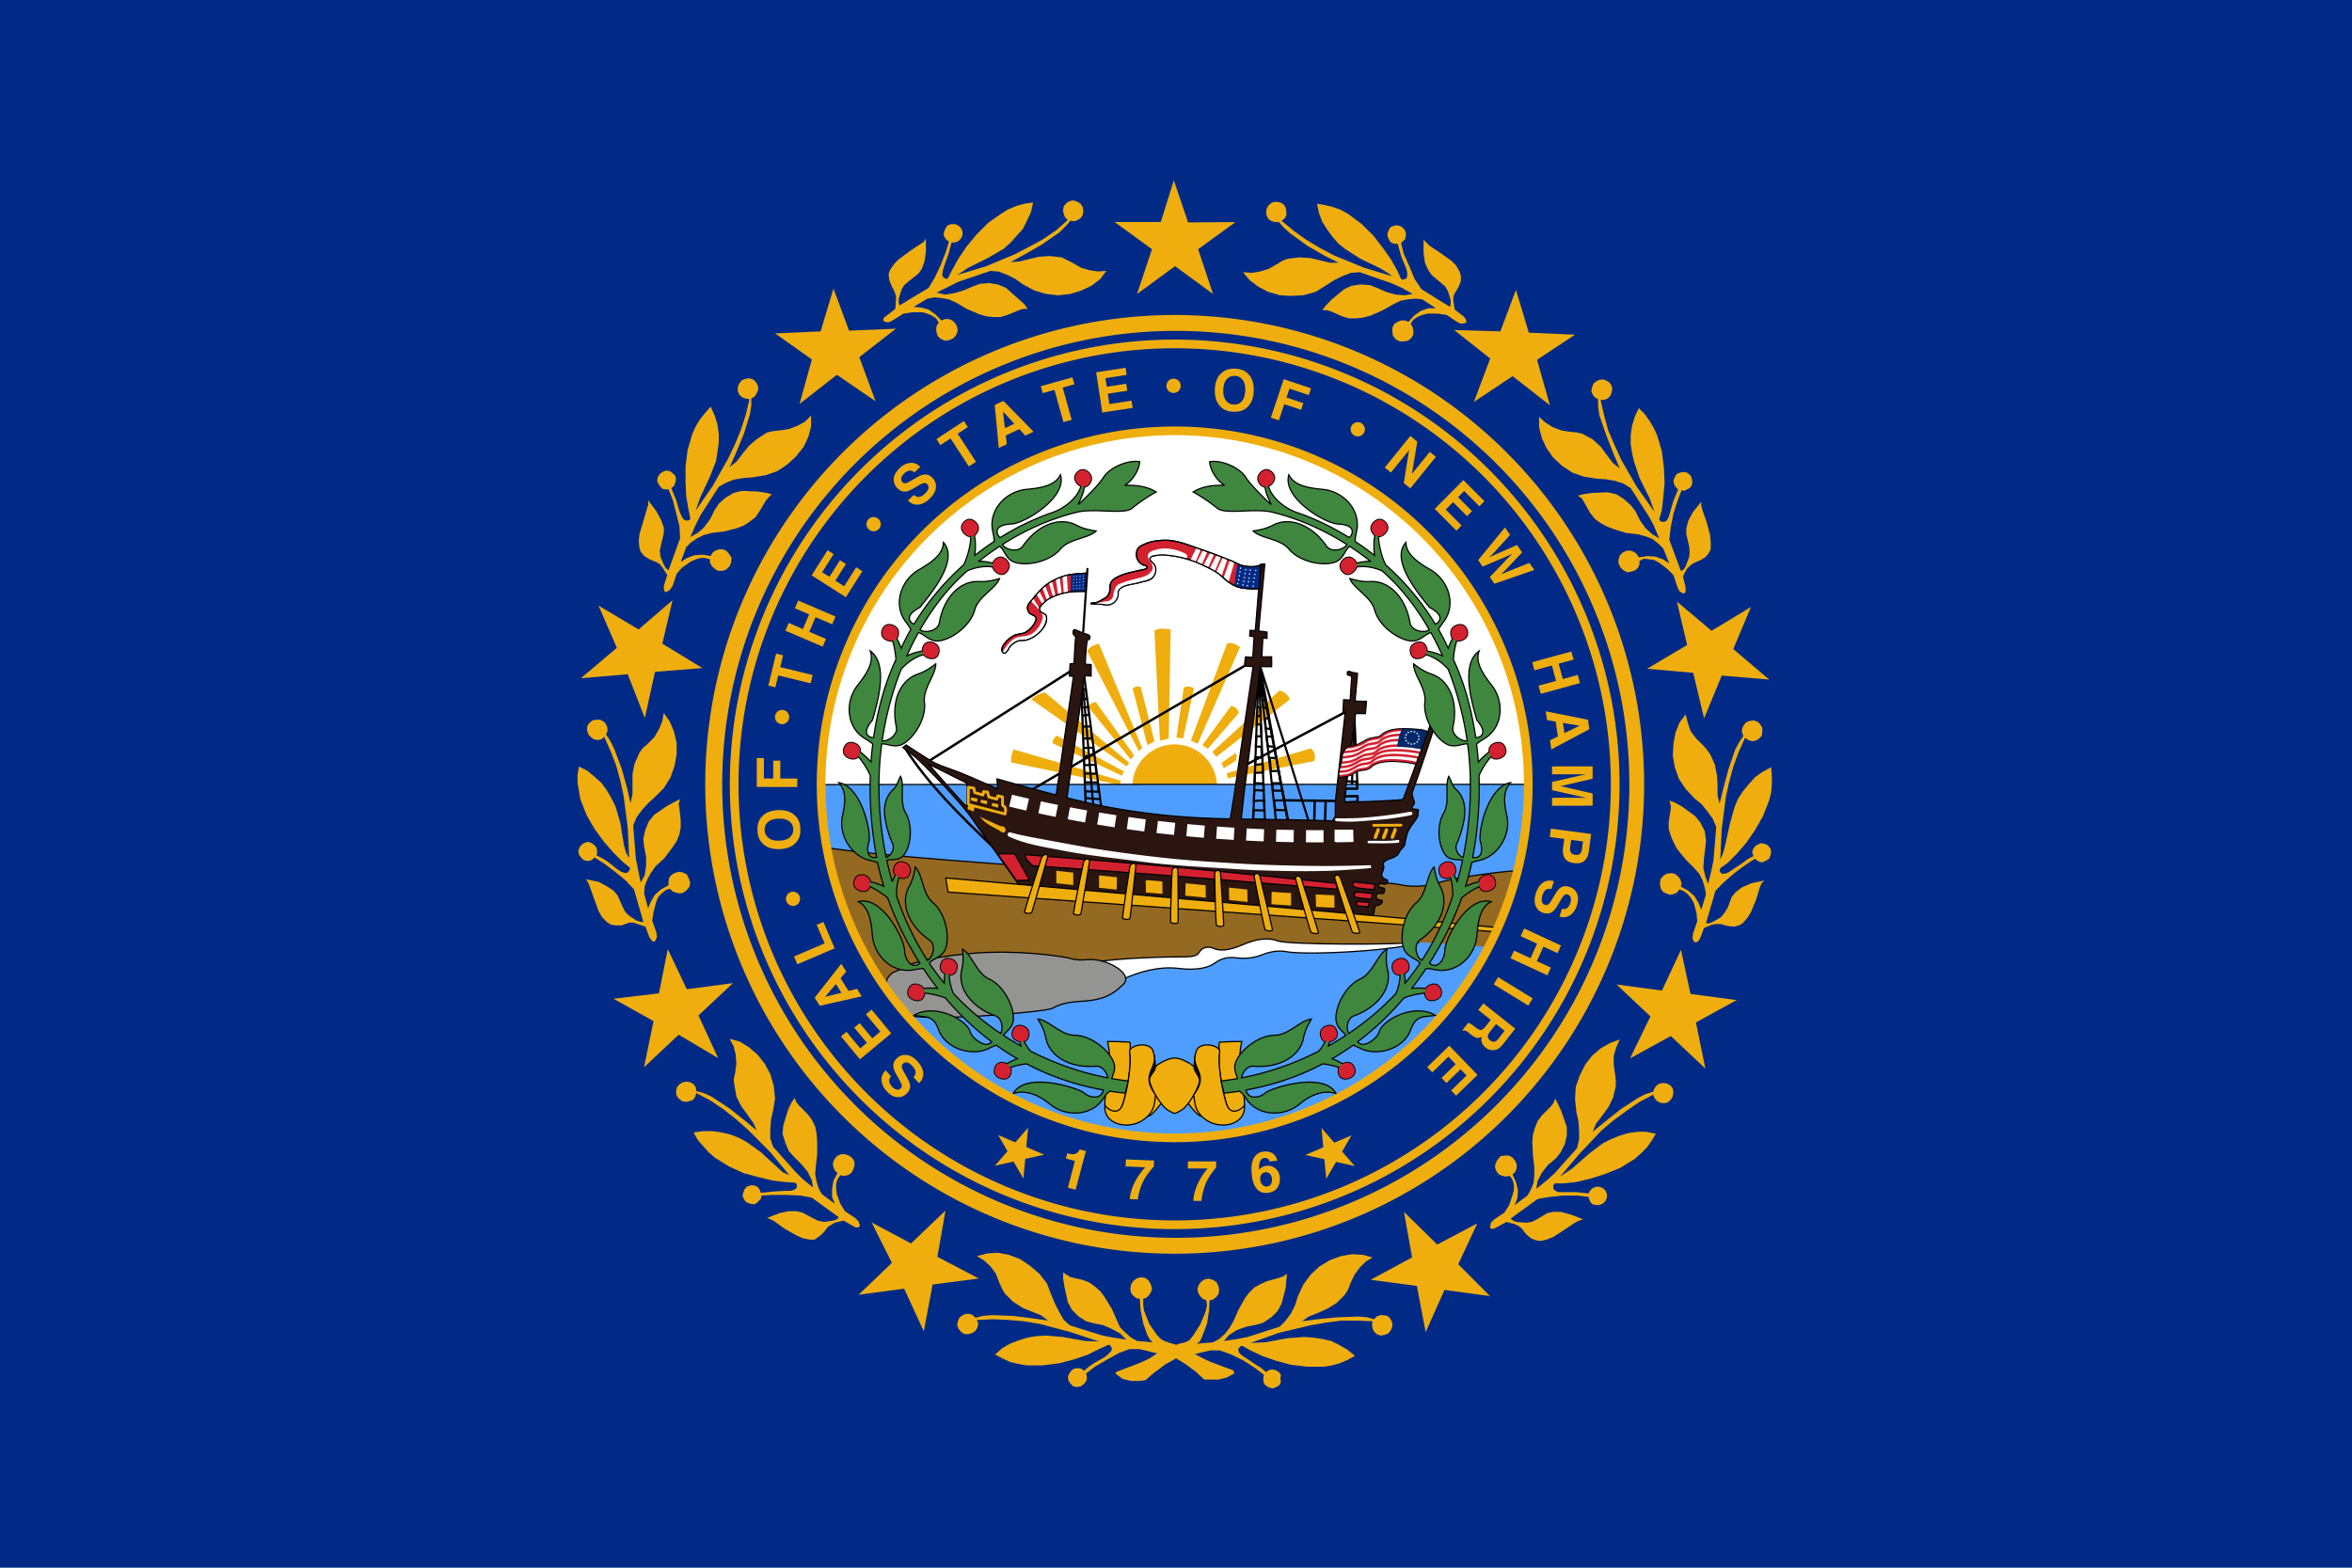 <svg xmlns="http://www.w3.org/2000/svg" width="900" height="600" fill="none"><path fill="#002a86" d="M0 600h900V0H0z"/><path fill="#efae0e" d="m458.469 95.384 14.293-10.39-18.136.122L449.174 69l-4.998 15.964h-17.667l14.294 10.42-5.727 17.148 14.567-10.662 14.536 10.663zm-129.654 41.313 14.019-10.905-17.924.759-5.984-16.101-4.92 16.375-17.423.775 14.081 9.993-4.724 17.028 14.293-11.179 14.809 10.146zm-78.178 120.42 18.149-1.426-15.341-9.343 3.904-16.646-12.986 11.193-15.341-9.113 7.017 16.146-13.761 11.651 17.923-1.534 6.546 16.752zm16.631 131.51 13.214-12.364-17.68 2.339-7.275-15.341-3.373 16.92-17.406 2.067 15.327 8.551-3.632 17.68 13.246-12.455 15.113 8.946zm91.424 92.35 3.114-17.68-13.199 12.606-15.068-8.035 7.747 15.463-12.744 12.212 17.421-2.338 7.534 16.343 3.358-17.908 17.664-2.325-15.842-8.307"/><path fill="#efae0e" d="m410.396 100.563-2.082-1.033-2.065-1.033-4.42-.5-4.164.257-3.37.777-4.163 1.03-3.388.244 5.211-2.855 6.745-3.874 6.759-4.693 2.338-2.339 1.824-2.081 1.305.258 1.535-.532 1.048-.76.775-1.047.258-1.534-.258-1.58-.776-1.306-1.306-.775-1.563-.5-1.292.273-1.291.773-1.033 1.292-.259 1.55.259 1.306.516 1.306 1.033 1.033-.258.243-4.147 3.645-4.936 3.387-5.21 2.841-5.453 2.856-11.164 4.678-11.178 3.387 2.081-1.306 2.125-1.429 7.792-3.888 5.939-3.493 2.583-2.339 2.354-2.614 2.339-2.61 1.534-3.115 1.565-3.356.775-3.646-3.373.501-2.856.804-3.129 1.276-2.596 1.566-5.18 3.63-4.42 4.42-3.889 4.679L366.741 99l-2.338 4.177-1.55 3.083-.501.546-1.307-.546-.516-1.003.242-1.565.517-1.822 1.565-4.42 1.292-4.648h1.305l1.291-.532 1.049-1.048.517-1.306V88.64l-.517-1.307-1.049-1.033-1.291-.53h-1.564l-1.307.53-.759 1.033-.517 1.307-.258 1.276.517 1.047.516.76 1.049.776-1.307 4.192-1.822 4.647-2.34 4.951-2.339 3.89-11.163 6.743-.259-1.017v-1.565l1.032-3.388 1.049-1.806 1.806-1.55 3.647-2.871 1.306-1.806 1.033-2.857.516-3.645v-5.194l-.775 1.305-1.563 1.048-3.89 2.568-4.161 3.114-1.808 1.853-1.565 2.307-.516 1.566.258 2.08.776 2.082 1.29 2.583.517 1.563v1.55l-.259 3.387-3.356 2.597-1.048.775-.259.775.259.501.273.272 1.535.258 1.563-.759 4.147-2.611 3.387-.518h3.888l1.824.517 1.822.759 1.549 1.049 1.034 1.563-.775 1.307-.243 1.276.243 1.581.516 1.274 1.307 1.033 1.549.533 1.565-.259 1.549-.775 1.048-1.307.501-1.548-.243-1.565-.775-1.305-1.047-1.002-1.292-.548h-1.565l-1.29.546-2.34-2.354-2.597-1.807-2.855-.776-2.856-.257 5.179-3.114 2.855-.531 2.614.258 2.855.531 2.856 1.276 3.903 2.355 4.937 2.065 2.597.776 2.597.273h2.857l2.596-.777 4.421-1.836 1.549-.501h1.807l-1.29-1.823-2.34-2.096-4.663-4.131-3.114-1.307-3.387-.532-3.373.274-2.855 1.033-3.646 1.549-3.644 1.063-3.373.501-3.113-.775 4.678-2.338 3.63-1.807 12.213-4.148 3.129.229 3.373 1.305 3.098 1.55 2.87 2.065 4.404 2.355 4.42 1.306 4.679.532 4.678-.532 4.162-1.306 3.873-1.808 3.387-2.612 2.34-3.113-3.128.258-3.374-.503-3.371-1.031-3.114-1.824m-112.233 64.174-2.34.274-2.339.532-3.645 2.339-3.098 2.583-2.34 2.855-2.597 3.373-2.597 2.08 2.339-5.194 3.113-7.535 2.325-7.534.516-3.387v-2.583l1.306-.759.776-1.305.531-1.307v-1.306l-.791-1.549-1.033-1.034-1.548-.501-1.55.228-1.307.532-1.033 1.307-.53 1.276v1.579l.53 1.305 1.033 1.002 1.307.532 1.55.245v.272l-1.291 5.453-1.824 5.726-2.338 5.696-2.597 5.484-5.984 10.617-6.487 9.387 1.807-5.194 3.645-7.807 2.34-5.956.517-3.387.516-3.645v-3.387l-.516-3.614-1.033-3.387-1.566-3.388-2.08 2.354-2.08 2.611-1.534 2.569-1.307 2.855-1.822 6.228-.777 6.258v5.97l.26 5.452.79 4.693.758 3.616-.242.775-1.306.258-1.033-.532-.79-1.276-.775-1.837-1.29-4.421-1.824-4.42 1.033-.775.517-1.305.274-1.276-.274-1.292-1.033-1.048-1.033-.775-1.55-.227-1.305.501-1.033.775-.775 1.305-.259 1.276.517 1.307.775 1.033.775.775 1.047.258h1.291l1.55 3.888 1.307 4.951 1.29 5.195.258 4.664-4.42 12.212-1.032-.759-.759-1.307-1.307-3.114-.258-2.354.516-2.309 1.049-4.42v-2.08l-1.049-2.871-1.823-3.358-3.114-4.177v1.565l-.516 1.806-1.306 4.422-1.55 5.194-.242 2.612.242 2.583.517 1.55 1.306 1.564 2.066 1.306 2.597 1.034 1.307.773 1.033 1.307 1.822 2.855-1.29 4.147v1.306l.257.775.258.259h.516l1.292-.791 1.033-1.549 1.564-4.664 2.081-2.338 3.374-2.339 1.82-.776 1.808-.531h1.824l1.82.532v1.306l.759 1.307 1.049 1.002 1.292.775h1.822l1.291-.501 1.307-1.276.515-1.307.258-1.838-.773-1.276-1.033-1.306-1.565-.774h-1.306l-1.534.501-1.049.775-.775 1.306-3.113-.502-3.113.243-2.871 1.033-2.34 1.566 2.082-5.728 1.822-1.806 2.34-1.565 2.597-1.276 3.113-.805 4.42-.502 5.18-1.306 2.597-1.033 2.34-1.549 2.08-1.58 1.564-2.309 2.34-3.919 1.033-1.276 1.291-1.305-2.081-.532-3.098-.502-6.244-.273-3.113.776-3.129 1.836-2.597 2.325-1.55 2.338-1.806 3.616-2.34 3.145-2.34 2.05-2.856 1.58 2.082-4.695 1.807-3.614 7.017-10.921 2.856-1.581 2.916-1.153 4.086-.653 3.129-.229 4.937-.804 4.42-1.55 3.889-2.583 3.387-3.143 2.855-3.614 1.823-3.89 1.017-3.888v-4.178l-2.323 2.34-2.856 1.55-3.387 1.305-3.63.532m-50.427 120.026-1.822 1.549-1.292 1.838-1.823 4.146-.775 3.889v7.807l-.775 3.387-1.29-5.725-2.082-7.534-2.855-7.52-1.565-3.143-1.548-2.34.516-1.276v-1.305l-.516-1.307-.79-1.033-1.535-.775h-1.563l-1.307.274-1.292 1.033-.774 1.305v1.55l.516 1.534 1.033 1.064 1.049.774 1.548.244 1.291-.244 1.292-1.032v.501l2.338 5.194 2.082 5.453 1.564 5.726 1.291 5.97 1.565 12.212.517 11.422-1.246-2.187-.775-2.886-1.352-8.415-1.822-6.227-1.55-3.144-1.806-3.099-2.082-2.871-2.597-2.309-2.856-2.354-3.129-1.564-.517 3.144v3.083l1.033 6.228 2.34 5.998 3.129 5.455 3.615 4.92 3.645 4.164 3.373 3.371 2.855 2.354v.76l-.776 1.047-1.016.258-1.565-.53-1.564-1.034-3.631-2.855-2.081-1.307-2.08-1.033.258-1.305-.258-1.534-.761-1.049-1.047-.775-1.291-.532-1.306.274-1.291.776-.791 1.03-.516 1.307.258 1.535.79 1.048 1.034 1.033 1.031.274h1.292l1.033-.532.79-.775 3.63 2.339 4.162 3.115 4.162 3.387 3.114 3.387 3.614 12.455h-1.033l-1.548-.502-2.857-1.838-1.548-1.548-1.049-2.082-1.822-4.146-1.549-1.838-2.325-1.55-3.387-1.837-4.937-1.002.776 1.002.774 1.837 1.565 4.421 1.806 4.921 1.307 2.354 1.822 1.807 1.534 1.033 1.824.274h2.338l2.857-1.047h1.564l1.565.516 3.113 1.032 1.535 4.177.79 1.018.515.532h.517l.516-.532.532-1.307-.274-1.807-1.549-4.389.516-3.387 1.033-3.89.791-1.837 1.291-1.306 1.564-1.276 1.55-.532 1.033 1.033 1.305.501 1.55.274 1.307-.274 1.29-1.002 1.048-1.307.259-1.534-.517-1.58-.79-1.564-1.548-.775-1.566-.243-1.563.501-1.292.777-.759 1.031-.274 1.55v1.305l-2.855 1.581-2.34 2.065-1.548 2.612-1.049 2.583-1.534-5.726.243-2.841 1.033-2.612 1.307-2.325 1.806-2.611 3.387-3.115 3.114-4.146 1.565-2.339 1.033-2.582.517-2.613v-2.855l-.517-4.679-.258-1.549.516-1.838-2.081 1.063-2.855 1.55-4.937 3.387-2.081 2.583-1.291 3.113-.79 3.372.273 3.113.777 3.919v3.615l-.518 3.387-1.564 2.857-1.824-9.084-1.033-12.729 1.292-3.144 2.081-2.84 2.339-2.583 2.597-2.354 3.387-3.373 2.597-4.16 1.536-4.421.79-4.42v-4.389l-1.049-4.421-1.534-3.645-2.34-3.356-.531 3.082-1.291 3.115-1.823 3.144zm33.522 126.024-.517 2.355.259 2.066.776 4.42 1.807 3.646 2.08 2.855 2.597 3.645 1.291 2.855-4.403-3.659-6.229-4.922-6.76-4.42-2.855-1.307-2.855-.759-.258-1.55-.791-1.063-1.29-.774-1.307-.243-1.549.243-1.29.776-1.033 1.305-.259 1.564.259 1.581.759 1.002 1.305 1.033 1.55.272 1.307-.272 1.29-.502.79-1.032.517-1.581.516.274 4.937 2.612 4.936 3.342 4.663 3.662 4.678 4.146 8.567 8.581 7.291 8.841-2.551-1.17-2.127-1.944-6.227-5.727-5.454-3.888-2.855-1.581-3.387-1.305-3.373-.775-3.387-.501h-3.63l-3.646.501 1.565 2.886 4.162 4.663 2.339 2.066 5.453 3.388 5.711 2.612 5.727 1.534 5.438 1.307 4.677.531 3.632.242.79.532v1.307l-.79.775-1.55.501h-1.824l-4.677.273-4.921.502-.517-1.307-.79-1.002-1.291-.548h-1.306l-1.55.548-.79 1.002-.517 1.307-.242 1.306.759 1.565.79.775 1.292.501 1.564.272 1.033-.531.79-.776.759-.773.259-1.307 4.162-.227h5.193l5.454.227 4.42.804 10.374 7.535-.76.775-1.563.501-3.374.501-2.338-.501-2.081-1.033-3.888-2.08-2.082-.501h-3.128l-3.615.773-4.679 1.808 1.292.501 1.564.776 3.888 2.87 4.678 2.612 2.34 1.018 2.597.532h1.822l1.55-1.049 1.824-1.564 1.806-2.324 1.291-.759 1.307-.805 3.372-.776 3.646 2.082 1.033.532h.79l.515-.274.258-.501-.532-1.564-1.29-1.276-3.903-2.612-1.807-2.886-1.307-3.616-.258-2.081v-1.806l.516-1.839 1.048-1.534 1.291.258 1.564-.258 1.291-.775.776-1.306.516-1.549v-1.565l-.775-1.306-1.292-1.017-1.563-.533h-1.55l-1.564.775-1.033 1.306-.516 1.549.242 1.307.532 1.29 1.033 1.049-1.565 2.841-.516 3.113v3.129l1.048 2.597-4.937-3.645-1.306-2.309-.76-2.611-.516-2.857.258-2.87.501-4.695v-5.179l-.243-2.855-.516-2.583-1.306-2.611-1.565-2.066-3.372-3.388-1.033-1.307-.53-1.548-1.292 1.838-1.307 2.855-1.806 5.97-.259 3.113 1.048 3.373 1.276 3.112 2.081 2.356 2.855 2.84 2.339 2.855 1.565 3.144.517 2.841-3.889-3.144-2.87-2.841-8.567-9.614-1.049-3.114v-3.616l.274-3.659.775-3.342.775-4.694-.517-4.922-1.307-4.419-2.066-3.919-2.871-3.616-3.371-2.855-3.373-2.08-3.903-1.065 1.565 2.887.774 3.113.258 3.616-.516 3.646m179.567 117.154h5.453l3.129-.775 2.855-1.534v-.532l-.515-.775-3.645-1.305-5.454-2.082-3.129-1.534-3.373-1.822-4.935-2.597-3.374-1.018-2.338-.804-1.306-.761-1.534-1.581-2.855-4.145-2.082-5.193-.273-2.341v-2.081l1.306-.501 1.049-1.047.759-1.307.259-1.276-.532-1.565-.76-1.306-1.291-1.033-1.822-.243-1.55.501-1.307 1.033-.79 1.306-.243 1.55.244 1.58.791 1.032 1.305 1.033 1.292.243.258 4.146 1.032 5.195 1.549 4.421 1.049 1.837 1.033 1.018-5.984-.517-2.325-1.305-2.066-1.808-2.08-2.066-1.307-2.855-1.822-4.147-2.857-4.694-1.549-2.08-2.081-1.838-2.08-1.534-2.597-1.018-4.679-1.064-1.306-.775-1.535-1.031v2.338l.501 3.114 1.307 5.97 1.549 2.87 2.596 2.583 2.857 1.807 2.871.774 3.888.805 3.387 1.534 2.857 1.581 2.338 2.309-5.193-.776-3.906-.758-12.469-3.89-2.34-2.08-1.806-3.145-1.566-3.084-1.291-3.113-1.822-4.693-2.857-3.645-3.645-3.114-3.888-2.583-4.161-1.549-4.148-.791-4.161.26-3.903 1.047 2.597 1.534 2.596 2.355 2.082 2.841 1.306 3.387 1.033 2.339 1.048 1.806 3.114 3.115 3.614 2.354 3.129 1.291 3.89 1.55 2.871 2.08-6.198-.896-7.579-.912-7.793-.272-3.387.272-2.84.761-1.033-1.033-1.307-.501h-1.305l-1.292.501-1.291 1.033-.531 1.306-.258 1.58.516 1.275 1.048 1.307 1.291.775h1.564l1.549-.517 1.034-.759.774-1.307.274-1.58-.532-1.275h.532l5.711-.259 5.711.259 5.984.501 6.229 1.048 11.68 3.114 10.921 3.614-5.469-.243-8.567-1.534-6.501-.53-3.356.227-3.387.532-3.373 1.047-3.387 1.307-3.114 1.807-2.597 2.34 2.855 1.549 2.857 1.306 3.129.759 3.113.548h6.243l6.228-.777 5.97-1.577 5.194-1.808 4.162-2.082 3.372-1.564h.775l.774 1.307-.242 1.032-1.049 1.048-1.565 1.306-4.147 2.34-1.822 1.276-1.823 1.563-1.032-.79-1.291-.241-1.55.242-1.049.791-.773 1.047-.517 1.307.259 1.534.774 1.047 1.032 1.033 1.307.274 1.55-.274 1.031-.774.777-.775.53-1.063v-1.276l-.273-1.033 3.387-2.612 4.42-2.583 4.663-2.611 4.162-1.551h3.646l3.373.776 3.098.773 3.129.502 1.822.273 2.066.805 4.162 2.568 3.904 2.856 3.372 3.113m109.407-390.789-13.776-10.89 17.68.501 5.954-15.843 4.936 16.344 17.681.775-14.537 9.614 4.922 17.407-14.277-11.149-14.81 9.873zm77.692 120.314-17.664-1.565 15.327-9.082-3.89-16.633 13.246 11.178 15.083-9.112-6.761 16.115 13.763 11.681-18.181-1.533-6.761 16.373-4.16-17.422m-16.374 131.493-12.988-12.227 17.407 2.339 7.276-15.6 3.645 16.876 17.665 2.354-15.584 8.567 3.616 17.681-13.23-12.486-15.6 8.567zm-91.196 92.23-3.114-17.423 12.73 12.501 15.324-8.081-7.275 15.615 12.137 12.197-17.407-2.354-7.201 16.146-3.372-17.68-17.679-2.354z"/><path fill="#efae0e" d="m488.621 101.111 2.081-1.307 2.065-.775 4.42-.532 4.162.258 3.374.777 4.145 1.031h3.373l-5.18-2.567-6.76-3.918-6.485-4.663-2.597-2.34-1.824-2.08h-1.307l-1.29-.274-1.306-.76-.76-1.306-.258-1.549.258-1.306.76-1.306 1.306-1.033 1.564-.243 1.55.243 1.305.805.777 1.275.257 1.566v1.275l-.775 1.306-1.048.776.274.257 4.404 3.661 4.664 3.34 5.194 3.116 5.469 2.886 11.422 4.692 10.921 3.343-2.082-1.535-2.597-1.549-7.533-3.646-5.726-3.645-2.597-2.08-2.309-2.583-2.082-2.871-1.822-2.855-1.307-3.387-.775-3.646 3.114.532 3.115.773 2.87 1.034 2.855 1.58 5.18 3.889 4.42 4.389 3.63 4.679 3.129 4.42 2.325 4.161 1.548 3.387.776.228 1.306-.501.258-1.033v-1.307l-.516-1.806-1.824-4.39-1.29-4.694h-1.307l-1.291-.5-.775-1.08-.517-1.276V89.14l.517-1.291.776-1.049 1.549-.5h1.306l1.29.5 1.049 1.049.517 1.291v1.047l-.259 1.308-.79.774-.775.76 1.049 4.162 2.066 4.647 2.08 4.968 2.597 3.873 10.921 6.774.258-1.307v-1.275l-1.047-3.417-1.033-1.779-1.823-1.563-3.372-2.856-1.291-1.838-1.29-2.856-.517-3.872v-4.968l1.016 1.048 1.307 1.307 3.89 2.583 4.419 3.112 1.823 1.839 1.306 2.309.516 1.579v2.065l-.79 2.082-1.548 2.612-.517 1.276v1.838l.517 3.113 3.373 2.583.773 1.033.274.775v.53l-.532.245-1.55.272-1.564-.775-3.903-2.611-3.373-.502h-3.887l-2.066.501-1.824.776-1.564 1.063-1.033 1.548.775 1.291.258 1.276v1.581l-.775 1.305-1.306 1.034-1.549.242h-1.565l-1.55-.775-1.031-1.305-.259-1.534v-1.55l.775-1.565 1.306-.775 1.291-.501h1.306l1.534.501 2.082-2.354 2.596-1.806 2.871-1.034h2.857l-5.195-3.387-2.597-.258-2.857.258-2.855.532-2.597 1.276-4.163 2.354-4.678 2.065-2.855.776-2.597.273h-2.856l-2.597-.775-4.164-1.838-1.548-.501h-1.822l1.29-1.808 2.34-2.354 4.679-3.888 2.855-1.291 3.387-.517 3.63.243 2.597 1.033 3.645 1.581 3.616 1.031 3.388.243 3.113-.501-4.679-2.583-3.614-1.579-11.954-4.147-3.387.229-3.374 1.305-3.113 1.55-2.855 1.838-4.162 2.582-4.677 1.306-4.679.258-4.405-.258-4.42-1.306-3.904-2.05-3.113-2.37-2.597-3.084 3.371.229 3.129-.501 3.372-1.033 3.129-1.808m112.233 64.191 2.597.272 2.082.501 3.888 2.112 3.114 2.841 2.081 2.855 2.597 3.372 2.597 2.08-2.339-5.452-2.855-7.276-2.597-7.533-.518-3.388v-2.841l-1.291-.775-.79-1.033-.515-1.305.258-1.307.532-1.548 1.29-1.033 1.291-.532h1.55l1.564.774 1.033 1.033.516 1.564-.242 1.55-.532 1.307-1.034 1.031-1.305.517h-1.291v.532l1.291 5.454 1.564 5.694 2.34 5.485 2.597 5.695 5.97 10.39 6.759 9.614-1.824-5.194-3.888-7.776-2.081-6.26-.774-3.356-.517-3.373v-3.387l.517-3.644 1.033-3.387 1.564-3.342 2.324 2.338 1.807 2.583 1.566 2.612 1.306 2.841 1.822 6.227.776 6.228.257 5.999-.517 5.423-.516 4.693-1.048 3.616.517.805 1.306.242 1.033-.515.759-1.307.532-1.806 1.29-4.422 1.823-4.419-1.033-1.033-.532-1.033-.242-1.307.501-1.276.79-1.305 1.291-.501 1.306-.274 1.291.274 1.307 1.002.517 1.062.258 1.55-.258 1.307-.777 1.002-1.047.532-1.033.531-1.016-.259-1.567 4.147-1.563 4.937-1.034 5.211-.53 4.663 4.42 11.954 1.047-.532.775-1.276 1.307-3.387.243-2.067-.243-2.354-1.049-4.42v-2.309l.775-2.885 1.807-3.373 3.13-3.888v1.534l.515 1.853 1.565 4.42 1.292 4.922.258 2.839v2.614l-.776 1.548-1.306 1.566-1.806 1.047-2.871 1.276-1.033.79-1.307 1.276-1.534 2.886 1.018 4.147v1.806l-.517.548h-.501l-1.305-.775-.777-1.579-1.563-4.679-2.339-2.323-3.114-2.34-1.807-1.033-1.824-.273-2.08-.273-1.807.804v1.276l-.518 1.307-1.047 1.033-1.55.546-1.563.258-1.55-.804-1.033-1.033-.775-1.534v-1.55l.517-1.579 1.033-1.033 1.563-.775h1.55l1.291.516 1.034.791.79 1.276 3.372-.501 3.129.242 2.855 1.063 2.309 1.55-2.309-5.726-1.824-1.824-2.338-1.837-2.597-1.002-2.857-.776-4.677-.531-4.937-1.55-2.597-1.062-2.34-1.276-2.066-1.566-1.822-2.323-2.339-4.177-.776-1.276-1.564-1.033 2.082-.546 3.372-.501 5.984-.259 3.373.76 2.855 1.853 2.611 2.309 1.81 2.338 1.822 3.646 2.08 2.855 2.583 2.34 2.597 1.548-2.081-4.92-1.806-3.387-7.003-10.921-2.871-1.808-3.373-1.033-3.372-.546-3.387-.229-4.936-.775-4.42-1.563-3.904-2.583-3.373-3.145-2.597-3.63-1.806-3.888-1.033-4.146v-3.92l2.338 2.082 2.857 1.838 3.372 1.275 3.371.532m50.672 119.766 1.564 1.809 1.291 1.807 1.807 3.919.776 4.147.258 3.63v4.177l.773 3.083 1.307-5.423 2.081-7.806 2.597-7.534 1.535-2.872 1.564-2.323-.517-1.307v-1.305l.517-1.276 1.049-1.307 1.291-.532 1.564-.226 1.549.5 1.033 1.033.775 1.307v1.548l-.258 1.565-1.018 1.047-1.306.761-1.292.243-1.564-.501-1.033-.776-.274.273-2.338 5.18-2.066 5.696-1.55 5.727-1.29 5.971-1.565 12.226-.532 11.422 1.048-2.324.775-2.871 1.807-8.309 1.823-6.5 1.292-3.114 1.822-2.841 2.34-2.855 2.338-2.612 2.855-2.067 3.388-1.822.244 3.388v3.113l-.244 3.084-.791 3.143-2.338 5.97-3.114 5.453-3.373 4.922-3.644 4.16-3.373 3.388-2.869 2.066-.245 1.048.777 1.033h1.29l1.307-.502 1.548-1.047 3.904-2.597 2.081-1.55 2.081-1.033-.517-1.307.258-1.305.777-1.049 1.016-.759 1.307-.546 1.563.303 1.034.501 1.048 1.276.258 1.307-.258 1.305-.532 1.307-1.291.775-1.047.501h-1.034l-1.048-.501-1.016-.776-3.632 2.34-4.162 3.113-3.904 3.358-3.373 3.387-3.644 12.485h1.307l1.29-.531 3.129-1.808 1.291-1.58 1.307-2.05 1.534-4.177 1.564-1.807 2.34-1.808 3.646-1.58 4.935-1.032-1.047 1.032-.776 1.839-1.306 4.389-2.065 4.968-1.291 2.065-1.823 2.08-1.306.776-2.066.531-2.339-.274-2.87-.759h-1.292l-1.823.227-3.114 1.307-1.549 4.162-.517.759-.773.532h-.517l-.532-.258-.516-1.276.258-1.839 1.565-4.663-.258-3.143-1.049-3.888-1.033-1.808-1.306-1.534-1.291-1.049-1.823-.775-1.032 1.276-1.307.548-1.276.258-1.565-.532-1.306-.775-.774-1.305-.259-1.808.259-1.566 1.048-1.305 1.29-.775 1.565-.243 1.535.243 1.305 1.033.776 1.047.531 1.566-.274 1.275 2.871 1.581 2.34 2.065 1.548 2.612 1.049 2.583 1.806-5.956-.515-2.611-.775-2.612-1.307-2.583-2.08-2.338-3.113-3.115-3.373-4.161-1.306-2.583-1.033-2.338-.775-2.613v-2.841l.776-4.694V308.2l-.533-1.808 2.082.775 2.855 1.58 4.952 3.613 2.08 2.583 1.55 3.114.517 3.373-.259 2.885-.516 4.148-.258 3.63.774 3.371 1.048 2.855 1.291-5.193.776-3.89 1.047-12.728-1.306-3.114-2.081-2.871-2.324-2.855-2.597-2.081-3.387-3.615-2.597-3.918-1.567-4.421-.758-4.389.243-4.679.79-4.163 1.549-3.887 2.34-3.115.774 3.115 1.032 3.129 2.082 2.84 2.597 2.612m-33.491 125.995.256 2.339v2.34l-1.031 4.389-1.824 3.661-2.08 2.84-2.597 3.387-1.307 3.115 4.42-3.616 6.243-4.968 6.76-4.417 3.098-1.536 2.597-.775.517-1.305.774-1.033 1.048-.777 1.565-.272 1.534.274 1.305.775.777 1.033.257 1.548-.259 1.565-.775 1.306-1.305 1.048-1.276.228-1.565-.226-1.306-.806-.776-1.018-.515-1.307-.258.243-4.937 2.613-4.936 3.387-4.937 3.616-4.663 3.917-8.324 8.81-7.534 8.841 4.679-3.114 6.501-5.727 5.179-3.888 3.114-1.579 3.129-1.276 3.373-1.033 3.63-.531h3.387l3.646.773-1.566 2.614-1.822 2.597-2.34 2.323-2.338 2.082-5.438 3.373-5.712 2.337-5.726 1.824-5.453 1.307-4.677.501h-3.646l-.516.79v1.274l.774.777 1.306.53h6.745l4.677.517.516-1.049 1.034-1.033 1.306-.501h1.306l1.291.501 1.049 1.033.515 1.307v1.306l-.515 1.307-1.049 1.002-1.291.547h-1.306l-1.306-.274-.775-.774-.517-1.034-.243-1.033-4.42-.516h-5.194l-5.195.516-4.678.791-10.389 7.533 1.033.775 1.305.501 3.63.274 2.082-.274 2.08-1.033 3.889-2.338 2.34-.517h2.855l3.888 1.049 4.679 1.806-1.55.532-1.55.775-3.902 2.611-4.42 2.841-2.597 1.049-2.34.501-1.793-.274-1.822-.759-1.823-1.549-1.822-2.34-1.033-.774-1.566-.775-3.113-.805-3.888 2.112-1.033.501h-.791l-.515-.259v-.516l.258-1.564 1.306-1.276 3.888-2.612 1.824-2.841 1.29-3.888.516-1.838v-2.051l-.516-1.837-1.032-1.55-1.55.243-1.307-.243-1.305-.532-1.033-1.306-.517-1.534.258-1.58.775-1.276 1.047-1.306 1.535-.258h1.823l1.306.759 1.033 1.307.532 1.306v1.549l-.532 1.306-1.033 1.033 1.291 2.857.776 3.113-.244 3.113-1.049 2.613 4.937-3.661 1.307-2.308 1.032-2.614.258-2.839v-3.114l-.516-4.42-.257-5.469.257-2.611.776-2.583 1.047-2.612 1.534-2.035 3.387-3.388 1.034-1.306.774-1.807 1.048 2.08 1.307 2.84 2.064 5.97v3.145l-.773 3.356-1.565 3.113-1.807 2.34-3.13 2.583-2.414 3.143-1.551 3.113-.424 2.841 4.146-3.373 2.855-2.581 8.583-9.614.774-3.387v-3.374l-.258-3.659-.775-3.373-.516-4.92.258-4.694 1.55-4.39 2.08-4.177 2.583-3.356 3.387-2.887 3.63-2.066 3.646-1.305-1.307 2.87-1.032 3.388v3.356zM438.207 528.278l-2.338.258h-3.129l-3.114-.776-2.583-1.838-.258-.501.759-.501 3.388-1.305 5.453-2.082 3.387-1.564 3.114-2.081 5.194-2.309 3.114-1.306 2.325-.532 1.564-.775 1.291-1.548 2.871-4.42 2.066-4.953.517-2.309-.245-2.08-1.305-.532-1.033-1.033-.775-1.306-.258-1.549.516-1.55 1.049-1.306 1.29-.759 1.549-.274 1.55.532 1.306.775.776 1.548.272 1.566-.274 1.549-.774 1.032-1.306 1.033-1.291.274-.259 4.146-.774 4.937-1.807 4.679-.776 1.806-1.306 1.049 6.229-.532 2.354-1.276 2.065-1.837 1.823-2.325 1.55-2.611 1.806-4.148 2.597-4.693 1.567-2.066 2.08-2.05 2.339-1.307 2.324-1.048 4.677-1.291 1.55-.546 1.565-1.033-.258 2.338-.258 3.114-1.566 5.97-1.534 2.87-2.338 2.325-3.129 2.096-2.597.775-3.89.774-3.644 1.306-2.857 1.806-2.08 2.34 5.194-.759 3.904-.775 12.212-3.918 2.34-2.34 2.08-2.855 1.535-3.113 1.048-3.373 2.081-4.435 2.855-3.874 3.373-3.113 3.902-2.354 4.164-1.535 4.419-.774 4.146.258 3.646 1.017-2.597 1.566-2.34 2.323-2.081 2.87-1.565 3.388-.773 2.081-1.307 2.067-3.098 3.113-3.373 2.08-3.387 1.581-3.889 1.533-2.611 1.808 5.725-.76 7.792-.774 8.066-.274 3.373.274 2.597.774 1.016-1.048 1.307-.531h1.307l1.549.273 1.033 1.033.791 1.549v1.565l-.518 1.306-1.047 1.307-1.292.501-1.565.274-1.564-.532-1.017-1.049-.517-1.033-.258-1.548.258-1.307h-.258l-5.726-.259h-5.97l-5.984.777-5.97 1.061-11.939 2.841-10.921 3.888 5.712-.258 8.307-1.55 6.502-.501 3.372.229 3.646.546 3.373.759 3.112 1.55 3.129 1.838 2.856 2.309-2.856 1.58-3.129 1.306-2.855.775-3.114.501h-6.502l-6.228-.775-5.726-1.564-5.18-1.823-4.42-2.067-3.114-1.806-.776.258-.789 1.016.274 1.293 1.033 1.047 1.564 1.033 3.888 2.613 2.082 1.276 1.822 1.58 1.018-.776 1.307-.272 1.291.272 1.305.776.777 1.032-.215 1.428.213 1.155-.516 1.305-1.292.805-1.305.502-1.307-.273-1.29-.775-.761-.76-.272-1.305v-1.049l.272-1.002-3.387-2.612-4.419-2.871-4.679-2.324-4.42-1.566h-3.63l-3.357.761-3.129.774-2.856.273-2.08.501-1.823.805-4.147 2.34-4.162 3.113-3.372 2.857m-49.724-91.065-6.573-2.814 3.599 6.224-4.839 5.543 7.148-1.595 3.763 6.503.714-7.533 7.271-1.607-6.876-2.949.697-7.377zm122.084.127 6.573-2.808-3.596 6.211 4.841 5.548-7.152-1.6-3.768 6.516-.71-7.544-7.264-1.606 6.863-2.947-.686-7.381zm-61.509-292.407a2.73 2.73 0 0 0-2.728 2.731 2.728 2.728 0 0 0 4.661 1.935 2.736 2.736 0 0 0 0-3.865 2.73 2.73 0 0 0-1.933-.801M334.297 197.88a2.74 2.74 0 0 0-2.734 2.735 2.732 2.732 0 1 0 4.664-1.932 2.73 2.73 0 0 0-1.93-.803m-35.054 73.818a2.73 2.73 0 0 0-2.673 2.734 2.733 2.733 0 0 0 2.673 2.735 2.734 2.734 0 1 0 0-5.469m4.237 69.572a2.73 2.73 0 0 0-1.924.805 2.72 2.72 0 0 0-.794 1.929 2.73 2.73 0 0 0 2.718 2.738 2.737 2.737 0 0 0 0-5.472m216.072-179.69a2.74 2.74 0 0 1 2.728 2.735 2.74 2.74 0 0 1-.462 1.517 2.733 2.733 0 0 1-4.791-2.569 2.73 2.73 0 0 1 2.525-1.683M411.324 444.332l-3.465-.93.53-1.978c.924.206 1.577.316 1.97.333.608.025 1.167-.108 1.63-.4.323-.197.603-.502.852-.909.151-.24.235-.433.274-.563l2.411.649-3.938 14.805-2.964-.796zm30.279-.155-.09 2.36c-.473.426-1.128 1.19-1.979 2.292a21 21 0 0 0-2.145 3.441c-.472.928-.912 2.074-1.3 3.434-.412 1.36-.627 2.475-.658 3.356l-3.116-.127c.195-2.744 1.214-5.565 3.044-8.451 1.182-1.791 2.153-3.036 2.935-3.731l-7.609-.316.151-2.705zm23.757.322v2.358q-.675.67-1.874 2.373a22 22 0 0 0-2.01 3.52c-.432.955-.807 2.121-1.157 3.488-.35 1.378-.531 2.506-.531 3.383h-3.116c.098-2.745.992-5.6 2.701-8.572 1.107-1.835 2.03-3.119 2.762-3.839h-7.608l.045-2.713h10.788m21.677-3.011c-.913-.636-2.074-.89-3.486-.748-.988.1-1.795.412-2.454.934a5.24 5.24 0 0 0-1.526 1.948c-.412.918-.638 2.029-.687 3.343-.023.741.028 1.689.138 2.861.205 1.98.723 3.561 1.564 4.745 1.053 1.51 2.547 2.173 4.48 1.971 1.776-.18 3.026-.86 3.767-2.033.743-1.169 1.023-2.465.891-3.889-.141-1.428-.697-2.558-1.647-3.394-.969-.826-2.112-1.177-3.457-1.036a4.2 4.2 0 0 0-1.64.477c-.473.253-.861.62-1.2 1.095-.03-1.185.032-2.091.196-2.714q.447-1.703 1.901-1.853c.647-.066 1.165.12 1.53.563.215.283.339.545.357.789l2.974-.307c-.22-1.197-.79-2.117-1.701-2.752m-135.393-26.901-2.075-2.297q.689-.824.775-1.505c.112-.82-.25-1.708-1.118-2.653q-.772-.848-1.432-1.214c-.85-.447-1.604-.378-2.25.219a1.35 1.35 0 0 0-.432 1.298c.107.518.4 1.204.892 2.065l.833 1.468c.828 1.444 1.28 2.54 1.397 3.288.161 1.258-.31 2.402-1.424 3.436-1.034.938-2.224 1.342-3.588 1.216-1.369-.127-2.712-.914-4.025-2.371-1.111-1.204-1.724-2.535-1.863-3.98q-.2-2.165 1.568-3.898l2.105 2.31c-.647.674-.873 1.423-.647 2.254.138.546.473 1.102.984 1.647.555.624 1.129 1.005 1.713 1.146.586.14 1.098.012 1.55-.402q.614-.561.419-1.383c-.07-.361-.367-1.002-.892-1.936l-1.324-2.417c-.583-1.057-.903-1.969-.969-2.732q-.122-1.77 1.411-3.17c1.044-.961 2.286-1.355 3.712-1.187 1.417.169 2.8.992 4.132 2.456 1.365 1.5 2.089 2.989 2.196 4.475.096 1.482-.453 2.774-1.648 3.867m-24.758-21.272 2.076-1.736 4.82 5.818 3.065-2.549-5.486-6.64 2.146-1.79 7.522 9.084-11.95 9.952-7.271-8.788 2.118-1.767 5.251 6.344 2.53-2.117zm-4.958-24.454-10.19 12.975 1.949 3.113 16.084-3.616-1.81-2.878-3.271.795-3.056-4.851 2.174-2.557zm-9.407-14.897 2.565-1.101 4.292 10.092-14.271 6.116-1.275-2.987 11.705-5.026zm-1.547-95.61-.774 3.181-12.409-3.019-1.098 4.55-2.677-.653 2.959-12.258 2.678.65-1.098 4.523zm-3.742-17.609 2.388-5.598-5.445-2.327 1.267-2.972 14.27 6.114-1.26 2.982-6.371-2.736-2.391 5.601 6.371 2.729-1.258 2.967-14.28-6.122 1.273-2.967zm14.193-26.342 2.276 1.45-4.045 6.386 3.359 2.148 4.615-7.275 2.358 1.51-6.319 9.954-13.095-8.365 6.114-9.638 2.321 1.48-4.409 6.955 2.773 1.776zm26.013-22.855 2.257-2.13c.55.447 1.065.7 1.507.764.819.1 1.701-.284 2.636-1.165.555-.525.957-1.016 1.183-1.466.44-.855.354-1.609-.251-2.247-.343-.381-.776-.514-1.296-.408-.529.109-1.195.416-2.046.925l-1.454.863c-1.418.841-2.508 1.323-3.25 1.434-1.249.194-2.388-.259-3.434-1.377-.963-1.012-1.383-2.209-1.272-3.574.109-1.369.873-2.721 2.301-4.063q1.786-1.694 3.942-1.931c1.429-.163 2.732.342 3.905 1.506l-2.271 2.144c-.689-.642-1.42-.847-2.255-.614-.555.164-1.098.494-1.642 1.016-.599.573-.986 1.153-1.109 1.745q-.192.887.421 1.542.57.607 1.388.405.531-.125 1.913-.927l2.391-1.369c1.034-.601 1.937-.931 2.712-1.002 1.172-.102 2.237.35 3.176 1.362.976 1.03 1.383 2.267 1.228 3.695-.132 1.431-.946 2.831-2.379 4.192-1.467 1.388-2.948 2.149-4.42 2.269q-2.214.18-3.881-1.589m26.039-14.811-2.733 1.793-7.006-10.718-3.903 2.564-1.506-2.306 10.511-6.921 1.51 2.309-3.879 2.554zm22.039-11.521-11.548-11.779-3.322 1.554 1.545 16.466 3.07-1.439-.376-3.356 5.184-2.428 2.25 2.476zm14.567-4.53-3.144.882-3.43-12.349-4.496 1.263-.734-2.663 12.105-3.392.741 2.666-4.474 1.242zm20.876-13.806.403 2.668-7.446 1.148.596 3.958 8.49-1.304.427 2.766-11.63 1.777-2.343-15.397 11.266-1.724.406 2.725-8.124 1.242.499 3.274zm41.616-5.77c-2.216-.07-3.918.483-5.143 1.652-1.623 1.379-2.47 3.496-2.56 6.348-.096 2.794.627 4.962 2.154 6.501 1.129 1.247 2.796 1.904 5.02 1.977q3.333.11 5.143-1.656 2.414-2.148 2.554-6.342c.085-2.851-.626-5.016-2.145-6.497-1.125-1.247-2.799-1.913-5.023-1.983m-.089 2.753c1.284.042 2.294.553 3.018 1.531.731.982 1.054 2.341.995 4.09-.053 1.747-.475 3.095-1.264 4.015q-1.17 1.393-3.107 1.327c-1.272-.04-2.287-.549-3.016-1.524-.738-.973-1.074-2.339-1.022-4.092.065-1.755.485-3.092 1.28-4.019.79-.925 1.842-1.365 3.116-1.328m29.184 4.756-.872 2.588-7.38-2.477-1.129 3.395 6.454 2.175-.858 2.565-6.457-2.18-2.075 6.196-3.057-1.031 4.939-14.743zm40.661 20.394-2.045 12.349 6.834-8.435 2.345 1.913-9.79 12.086-2.517-2.055 2.03-12.598-6.947 8.59-2.351-1.92 9.796-12.088zm20.947 26.618-1.902 1.912-5.338-5.347-2.82 2.827 6.07 6.101-1.969 1.977-8.317-8.345 10.974-11.013 8.051 8.077-1.939 1.951-5.809-5.828-2.334 2.339zm13.215 18.5 2.165-2.167-2.791 1.259-8.527 3.636-1.712-2.487 10.254-12.493 1.961 2.841-6.139 6.769-1.784 1.784 2.25-1.012 8.349-3.666 1.948 2.827-6.262 6.596-1.759 1.802 2.222-.964 8.562-3.42 1.882 2.72-15.254 5.256-1.764-2.553zm19.938 39.88 1.592 5.869 5.713-1.564.84 3.122-14.968 4.103-.849-3.122 6.691-1.825-1.611-5.877-6.681 1.829-.841-3.108 14.967-4.1.853 3.109zm-4.95 18.214.498 3.366 3.311.602.833 5.681-3.016 1.455.519 3.492 14.555-7.724-.536-3.642zm6.585 4.443 6.326 1.095-5.751 2.814zm-.847 24.211 12.209 2.803v4.68l-15.528.014v-3.033l10.502-.011c.314 0 .735.006 1.273.011.543.007.968.01 1.26.01l-13.035-2.935v-3.162l13.027-2.941q-.445.002-1.261.011c-.546.012-.975.017-1.273.017l-10.502.011v-3.034l15.525-.017v4.731zm-3.768 16.255-.42 3.211 5.542.736-.44 3.277q-.338 2.567.613 4.1c.621 1.022 1.848 1.652 3.657 1.896 1.667.221 2.96-.071 3.872-.892.924-.814 1.476-2 1.682-3.548l.892-6.724zm7.763 4.3 4.53.607-.399 3.009c-.106.762-.35 1.327-.753 1.708-.395.372-.989.508-1.795.403-.783-.105-1.344-.393-1.667-.869-.306-.469-.406-1.087-.317-1.849zm-6.611 15.838-.937 2.97c-.71-.124-1.266-.099-1.688.07-.77.311-1.35 1.08-1.722 2.302-.227.734-.328 1.355-.325 1.863.043.964.473 1.578 1.304 1.845a1.35 1.35 0 0 0 1.344-.287c.401-.353.841-.952 1.332-1.81l.841-1.464c.833-1.431 1.549-2.385 2.146-2.844.993-.785 2.214-.953 3.669-.49q1.989.626 2.851 2.494c.565 1.242.565 2.803-.018 4.676-.493 1.567-1.333 2.775-2.508 3.622-1.17.838-2.548 1.044-4.144.595l.939-2.981c.903.226 1.655.036 2.268-.57.399-.405.717-.967.942-1.688.246-.797.291-1.492.112-2.065a1.63 1.63 0 0 0-1.126-1.143c-.53-.169-.995-.056-1.413.333-.265.247-.675.827-1.215 1.745l-1.419 2.365q-.926 1.555-1.863 2.2-1.467.998-3.435.376c-1.363-.424-2.319-1.299-2.89-2.622-.566-1.317-.549-2.926.041-4.823.606-1.934 1.517-3.317 2.759-4.151 1.228-.828 2.616-1.002 4.155-.518m-3.995 25.042-2.528 5.535 5.37 2.481-1.345 2.936-14.106-6.502 1.355-2.936 6.296 2.898 2.528-5.529-6.295-2.9 1.337-2.933 14.105 6.5-1.338 2.935zm-5.798 22.557-13.241-8.14 1.681-2.759 13.247 8.139zm-4.99 8.826-12.194-9.647-1.959 2.497 4.777 3.782-2.075 2.641c-.584.749-1.133 1.16-1.604 1.235q-.707.093-1.882-.808l-1.154-.878a7 7 0 0 0-1.126-.722 14 14 0 0 0-.787-.353l-2.204 2.816.309.24q.504-.19 1.054.084c.237.116.626.39 1.19.826l.809.649q1.293 1.02 2.183 1.157.91.144 1.91-.436c-.315.858-.294 1.656.052 2.391.317.734.762 1.334 1.352 1.793.483.379.981.643 1.468.78.491.141.988.2 1.517.178a3.85 3.85 0 0 0 1.773-.494c.554-.313 1.189-.886 1.863-1.736zm-26.342 20.816-1.881-1.944 5.421-5.267-2.776-2.875-6.168 6.002-1.943-2.018 8.445-8.204 10.806 11.192-8.181 7.946-1.919-1.983 5.908-5.733-2.291-2.375zM291.519 312.593c-1.17 1.209-1.736 2.926-1.658 5.15q.091 3.338 1.949 5.053c1.45 1.541 3.615 2.266 6.457 2.191 2.779-.077 4.906-.927 6.336-2.546 1.179-1.205 1.736-2.921 1.661-5.147-.054-2.23-.713-3.907-1.948-5.053q-2.274-2.3-6.461-2.183c-2.84.081-4.945.925-6.337 2.535m-1.929-22.46 2.725.005-.011 7.811 3.562.003.023-6.831 2.691.005-.009 6.831 6.505.011-.008 3.242-15.497-.031z"/><path fill="#002a86" d="M482.897 449.254c.348-.349.79-.547 1.301-.6q.938-.102 1.664.547c.48.428.762 1.086.861 1.976.082.799-.058 1.471-.381 2.007-.329.542-.821.85-1.488.912a2.09 2.09 0 0 1-1.752-.607q-.739-.71-.864-1.938c-.105-1.019.121-1.782.659-2.297M321.969 379.94l-6.242 1.575 4.135-4.915zm62.567-216.081-.762-6.404 4.348 4.731zm187.675 234.708c-.646.29-1.332.141-2.07-.445q-1.03-.813-.769-1.849c.098-.392.357-.875.821-1.448l2.264-2.9 3.283 2.592-2.335 2.974c-.439.553-.828.909-1.194 1.076m-270.026-78.073c-.923.794-2.266 1.219-4.011 1.26-1.742.054-3.105-.296-4.069-1.039-.974-.744-1.468-1.753-1.51-3.044-.028-1.291.412-2.325 1.345-3.108.937-.789 2.272-1.195 4.014-1.245 1.756-.048 3.108.291 4.069 1.022.978.731 1.463 1.745 1.507 3.03.031 1.29-.412 2.323-1.345 3.124"/><path fill="#fff" stroke="#000" stroke-width=".485" d="M314.047 300.624h270.355c-.005-34.152-14.33-69.871-38.017-95.004-25.288-26.831-61.125-41.914-97.725-40.459-32.004 1.272-63.689 12.168-87.441 32.604-28.862 24.831-47.172 64.125-47.172 102.859Z"/><path fill="#946922" fill-rule="evenodd" d="m558.208 326.927 25.305-.357-9.029 26.375-8.554 14.495-84.828 8.673-125.221-.238-16.002 4.605-13.822-24.069-9.382-25.444-1.663-11.168 86.016 3.801z" clip-rule="evenodd"/><path fill="#4f9eff" d="M475.947 364.487c-2.774 1.109-42.911 5.755-48.78 8.491-1.91-1.095-8.843 7.255-12.8 2.772-9.87 1.716-24.728 5.933-35.803 4.451-9.799-1.315-26.108 4.118-35.353 3.113 24.137 30.251 64.587 51.373 106.29 52.265 48.583 1.039 101.343-28.752 120.031-73.023.135-.221-21.345-2.068-27.79-1.817 0 0-63.035 2.639-65.795 3.748"/><path fill="#efae0e" fill-rule="evenodd" d="M433.293 300.804a16.207 16.207 0 0 1 32.411.371l-16.205-.186z" clip-rule="evenodd"/><path stroke="#000" stroke-linecap="round" stroke-linejoin="round" stroke-miterlimit="6.3" stroke-width=".813" d="m519.706 307.186-1.47-34.024-.217 6.48-.212 6.359-.705 21.143z" clip-rule="evenodd"/><path fill="#2a1510" fill-rule="evenodd" d="m514.694 272.573-37.87 20.138z" clip-rule="evenodd"/><path stroke="#000" stroke-linecap="round" stroke-linejoin="round" stroke-miterlimit="6.3" stroke-width=".929" d="m514.694 272.573-37.87 20.138"/><path fill="#efae0e" fill-rule="evenodd" d="m469.422 295.932 32.29-9.542c.963 1.063 1.879 2.465 1.261 4.861l-33.19 6.602zm-1.972-3.995 5.293-3.697c.644.734.557 1.76.084 2.941l-4.537 2.856zm-3.528-4.201 25.79-23.522c1.792.644 3.191 1.682 3.865 3.444l-28.143 22.01zm7.141-17.558-11.006 15.038 2.184 1.344 11.846-13.777c-.548-1.329-1.363-2.389-3.024-2.605m-1.513-23.942-13.861 37.216 2.604 1.176 16.214-36.964c-1.501-1.005-3.017-1.958-4.957-1.428m-16.549 16.802-2.857 19.238 2.605.336 4.116-19.154c-1.59-1.047-2.707-.672-3.864-.42m-11.257-21.759 2.1 42.173 3.36-.756.756-41.836c-1.965-.074-3.635-.739-6.216.419m-8.317 22.347 5.628 21.59 2.689-1.512-5.209-20.75c-1.389-.481-2.391-.191-3.108.672M420.49 246.32l16.549 39.904-1.26 1.26-19.826-38.392c1.077-1.649 2.803-2.216 4.537-2.772m-1.177 22.346 14.702 20.498-1.344 1.513-16.214-20.078c.808-1.512 1.83-1.736 2.856-1.933m-19.49-3.696 32.26 26.967-.924 1.428-36.544-25.707c1.358-1.4 3.18-2.181 5.208-2.688m4.537 16.55c-1.073.871-1.644 1.844-1.596 2.94l26.546 12.433.757-1.68zm-16.466 5.292c-.731 1.59-1.22 3.228-.84 5.041l41.332 8.569.588-1.597z" clip-rule="evenodd"/><path fill="#4f9eff" d="M316.163 324.397c36.374 5.938 204.758 15.199 212.623 13.764 2.825-.513 6.904.49 8.968.774 4.75.641 8.723.129 13.718-1.413 4.476-1.386 22.471-4.058 29.014-4.256 2.937-10.93 4.64-21.222 4.64-33.072 0 0-274.941 0-270.782.118"/><path stroke="#000" stroke-width=".465" d="M316.163 324.397c36.374 5.938 204.758 15.199 212.623 13.764 2.825-.513 6.904.49 8.968.774 4.75.641 8.723.129 13.718-1.413 4.476-1.386 22.471-4.058 29.014-4.256 2.937-10.93 4.64-21.222 4.64-33.072 0 0-274.941 0-270.782.118"/><path stroke="#000" stroke-linecap="round" stroke-linejoin="round" stroke-miterlimit="6.3" stroke-width=".813" d="m479.383 314.535.276-4.452 4.2.127-.156-3.854-3.898.157.148-4.092 3.597.131-.109-2.684-3.391-.123.148-3.944 3.074-.126-.132-3.261-2.835.303.104-2.884 2.418.088-.168-4.117-2.1-.084.168-3.948 1.932.084-.168-4.537-1.596-.084.084-3.15 1.386-.042-.19-3.306-.993-.007"/><path fill="#2a1510" fill-rule="evenodd" d="M409.7 256.83 356 290.927z" clip-rule="evenodd"/><path stroke="#000" stroke-linecap="round" stroke-linejoin="round" stroke-miterlimit="6.3" stroke-width=".929" d="M409.7 256.83 356 290.927"/><path stroke="#000" stroke-linecap="round" stroke-linejoin="round" stroke-miterlimit="6.3" stroke-width=".813" d="m479.551 313.527 2.1-57.966 2.352 58.218zm8.821 1.596-6.637-59.31 11.257 58.554z" clip-rule="evenodd"/><path stroke="#000" stroke-linecap="round" stroke-linejoin="round" stroke-miterlimit="6.3" stroke-width=".813" d="m482.051 254.484 19.247 61.541-6.891-.119-1.901-2.851z" clip-rule="evenodd"/><path stroke="#000" stroke-linecap="round" stroke-linejoin="round" stroke-miterlimit="6.3" stroke-width=".929" d="m502.904 314.871.168-8.233m4.2-.168-.252 8.653m-15.625-8.821 20.834.252m2.267.588 4.957-.252v-2.184l-4.873.084.252-2.94h4.537l-.084-2.647-4.117-.126.252-3.108 3.697-1.428.252-3.445-2.521-.503"/><path stroke="#000" stroke-linecap="round" stroke-linejoin="round" stroke-miterlimit="6.3" stroke-width=".813" d="m414.835 258.312 6.498 50.174-2.982.168-.21-2.688-3.796-43.893-.74-2.564 1.848 49.481 6.217 1.008-.715-4.116-5.502-.42-.168-2.604 5.124.168-.378-3.57-4.872-.043-.126-3.36 4.536.084-.42-3.444-4.2.168-.168-3.318 3.78-.546-.336-2.857-3.57.168-.126-3.612 3.276-.084-.42-4.537h-3.066l-.126-4.2 2.562-.252-.462-3.066-2.268.252-.126-3.319 1.974.084-.42-3.78-1.722.252-.84-4.662z" clip-rule="evenodd"/><path stroke="#000" stroke-linecap="round" stroke-linejoin="round" stroke-miterlimit="6.3" stroke-width=".929" d="M346.316 286.323c9.131 14.213 21.305 25.985 33.86 38.018"/><path fill="#2a1510" fill-rule="evenodd" d="m475.994 254.985-81.396 47.384z" clip-rule="evenodd"/><path stroke="#000" stroke-linecap="round" stroke-linejoin="round" stroke-miterlimit="6.3" stroke-width=".929" d="m475.994 254.985-81.396 47.384"/><path stroke="#000" stroke-linecap="round" stroke-linejoin="round" stroke-miterlimit="6.3" stroke-width=".813" d="m414.453 242.335 1.663-24.592m76.037 92.34-4.117-.085-.588-3.696 3.949.084-.672-3.78h-3.529l-.42-2.857h3.276l-.714-4.704-2.982.084-.504-5.04h2.52l-.82-4.285-2.456-.21-.42-3.738 2.184.084-.504-3.025-1.974-.041-.378-3.907 1.596-.084-.712-3.948-1.472-.085-.336-2.772 1.315-.181"/><path fill="#2a1510" stroke="#000" stroke-linecap="round" stroke-linejoin="round" stroke-width=".473" d="M370.096 299.809c-.09 1.291.045 7.811-.255 8.886-.43-.155-13.443-14.908-14.427-16.223zm-9.713-6.657c-.9-.355-1.791-.733-2.663-1.154-1.147-.554-2.213-1.263-3.297-1.931-2.591-1.595-7.663-4.96-7.663-4.96l-1.307 1.01s2.738 1.898 4.01 2.97c2.441 2.058 4.669 4.359 6.921 6.624a231 231 0 0 1 7.781 8.227c2.158 2.394 4.311 4.799 6.297 7.336 1.304 1.666 2.456 3.445 3.683 5.168 5.158 7.238 15.831 22.366 15.831 22.366s5.896.856 9.029 1.158c11.797 1.137 23.334 1.668 35.137 2.732 22.917 2.066 46.033 4.304 68.937 6.505 5.157.495 10.319.881 15.475 1.396 2.248.224 6.682.832 6.682.832s.513-2.132.654-3c.054-.335-.01-.697.119-1.01.114-.271.299-.507.534-.683.495-.37 1.256-.279 1.723-.683.362-.314.856-.791.713-1.248-.069-.22-.412-.208-.624-.297-.505-.212-1.271-.089-1.544-.564-.342-.592-.179-1.595.356-2.02.287-.228.733.077 1.099.06.4-.019.907.107 1.188-.178.414-.42.461-1.207.238-1.753-.086-.209-.456-.112-.661-.206-.45-.207-1.016-.123-1.33-.506-.231-.284-.254-.836 0-1.1.193-.2.555-.037.832-.029.527.015 1.067.289 1.575.148.498-.138.846-.53.869-1.047.02-.448-.548-.803-.968-.891-.687-.143-.97-.622-1.238-1.27-.125-.302-.013-.661.06-.98.087-.386.339-.718.445-1.099.135-.483.269-.985.237-1.485-.019-.319-.308-.604-.267-.921.045-.343.292-.643.535-.891.352-.359.828-.576 1.277-.802.712-.356 1.522-.491 2.228-.861.593-.311 1.213-.631 1.663-1.128.279-.309.363-.753.594-1.099.253-.382.581-.708.861-1.07.386-.498.893-.931 1.129-1.515.172-.425.086-.916.178-1.366.103-.504.289-.987.416-1.485.12-.472.161-.967.327-1.426.305-.845.752-1.637 1.218-2.405.573-.948 1.34-1.766 1.93-2.703.35-.555.778-1.09.951-1.723.096-.354-.008-.734.029-1.099.035-.33.123-.652.178-.98.089-.526-1.844-.294-2.264-.62-.64-.497.753-1.5.756-2.31.003-.691-.497-1.297-.63-1.974-.136-.689-.41-1.441-.168-2.101 3.2-8.702 8.819-26.019 8.819-26.019l-1.594-.695-10.627 29.193s-.34.44-.588.462c-7.32.643-21.884 1.008-21.884 1.008l.042-3.108 4.116-30.873 3.739.041.419-4.704-4.368-.084.924-10.627-2.1-.378-1.134-.42-.672.252.042 1.134 1.512.42.084.924-.546 8.317-2.521-.168-.209 4.704h.84l-3.739 33.94-.083 6.047-1.075 1.679s-6.416-.176-9.623-.268c-8.413-.24-16.839-.254-25.257-.39l.958-8.976 6.35-49.409 4.325.053-.021-3.8-3.746.066.404-7.301 1.589.215-.02-2.451-3.186-.408 2.37-25.672-1.583.133-2.077 25.385-1.991-.093-.153 2.204 1.688.23-.495 7.894-2.816-.155-.394 3.545 3.334.121-7.267 49.289-1.471 9.051c-6.793-.151-13.58-.418-20.35-.986-9.672-.811-19.319-2.127-28.841-4.01-3.726-.738-8.432-1.864-13.306-3.094l6.772-46.716 2.495.119v-4.395l-2.257-.119s.206-5.655.713-8.911c.064-.416.776-.448.95-.831.147-.325.196-.772 0-1.07-.498-.755-1.664-.71-2.495-1.069-.912-.394-1.78-.906-2.732-1.188-.174-.051-.375-.167-.55-.166a.3.3 0 0 0-.163.047c-.41.269-.431.942-.357 1.426.093.597 1.012.943.951 1.544-.387 3.788-.594 9.862-.594 9.862l-1.545.237-.237 4.633 1.544.119-6.619 45.403c-11.489-2.985-22.637-6.167-22.637-6.167l.178 3.772s-9.252-4.062-13.93-5.97a66 66 0 0 0-2.308-.885z"/><path fill="#fff" stroke="#000" stroke-width=".473" d="M429.823 374.727c5.869-2.735 13.653-5.004 21.232-4.077 7.559.926 11.62-.552 13.456-1.847 1.858-1.298 4.255-2.785 8.489-2.223 4.252.544 7.564-.186 10.344-1.3 2.76-1.109 6.24-1.575 8.483-1.109 8.124 1.662 44.418-.475 51.135-3.523-7.878.993-49.973.973-53.895-.507-3.919-1.481-8.378-.785-13.544 1.435-5.161 2.226-8.743 2.526-11.252 1.341-1.413-.648-3.511-.556-4.724.692-1.219 1.255-.743 2.596-6.277 2.596-5.529 0-24.345.295-35.055 2.146 3.952 4.477 9.69 5.281 11.608 6.376Z"/><path fill="#949492" stroke="#000" stroke-width=".473" d="M345.514 387.837c4.918 3.933 54.327-.541 56.919-1.835 2.574-1.3 4.801-2.363 10.516-2.709 6.325-.373 11.332-1.112 16.247-5.996 5.762-4.022-5.545-10.774-13.105-10.008-2.273.231-4.433.192-6.831-.55-1.241-.384-14.641-2.664-29.813-2.27-14.232.37-30.238 3.32-32.939 5.681-.447.404-4.722 1.884-5.203 2.307-3.485 3.064-2.507 5.147 1.067 10.783 1.04 1.626 1.658 3.412 3.142 4.597Z"/><path fill="#000" fill-rule="evenodd" stroke="#000" stroke-linecap="round" stroke-linejoin="round" stroke-miterlimit="6.3" stroke-width=".465" d="m441.706 404.006.462 4.2.336 3.528-3.906 1.933.378-8.779zm15.626-.042-.463 4.2-.336 3.528 3.907 1.933-.378-8.779z" clip-rule="evenodd"/><path fill="#efae0e" fill-rule="evenodd" stroke="#000" stroke-linecap="round" stroke-linejoin="round" stroke-miterlimit="6.3" stroke-width=".465" d="m361.879 336.015.891 5.406 165.912 11.94 44.548 3.347.059-1.663-38.123-3.746z" clip-rule="evenodd"/><path stroke="#000" stroke-width=".697" d="M379.851 216.444c-.066-1.417 1.475-3.064 2.892-3.122 1.498-.062 3.177 1.544 3.317 3.036.131 1.4-1.13 3.235-2.529 3.375-1.637.162-3.602-1.646-3.68-3.289Zm-11.814-14.442c-.067-1.418 1.473-3.065 2.892-3.125 1.499-.065 3.187 1.536 3.328 3.03.132 1.404-1.137 3.244-2.541 3.383-1.636.162-3.601-1.645-3.679-3.288Zm-14.781 48.147c-.644-1.266.084-3.404 1.354-4.042 1.336-.672 3.526.094 4.264 1.395.697 1.227.291 3.428-.933 4.13-1.421.816-3.942-.023-4.685-1.483Zm-15.517-6.701c-.644-1.266.084-3.404 1.354-4.042 1.336-.672 3.526.094 4.264 1.395.697 1.227.291 3.428-.933 4.13-1.421.816-3.942-.023-4.685-1.483Zm-14.617 45.113c-.645-1.267.083-3.404 1.353-4.042 1.336-.672 3.526.094 4.265 1.394.697 1.228.291 3.428-.934 4.131-1.42.815-3.942-.023-4.684-1.483Zm19.154 45.7c-.645-1.266.083-3.404 1.353-4.042 1.336-.671 3.526.094 4.265 1.395.696 1.228.291 3.428-.934 4.131-1.42.815-3.942-.024-4.684-1.484Zm-15.206 4.956c-.644-1.266.084-3.403 1.353-4.041 1.337-.672 3.527.094 4.265 1.394.697 1.228.291 3.428-.933 4.131-1.421.815-3.942-.023-4.685-1.484Zm33.099 32.008c-.644-1.267.084-3.404 1.354-4.042 1.336-.672 3.526.094 4.264 1.395.697 1.227.291 3.428-.933 4.13-1.421.815-3.942-.023-4.685-1.483Zm-12.433 9.829c-.644-1.267.084-3.404 1.353-4.042 1.337-.672 3.527.094 4.265 1.395.697 1.227.291 3.428-.933 4.13-1.421.816-3.942-.023-4.685-1.483Zm39.904 15.793c-.644-1.266.084-3.403 1.354-4.041 1.336-.672 3.526.093 4.264 1.394.697 1.228.291 3.428-.933 4.131-1.421.815-3.942-.024-4.685-1.484Zm-6.804 14.198c-.645-1.266.083-3.404 1.353-4.042 1.336-.672 3.526.094 4.264 1.395.697 1.227.292 3.427-.933 4.13-1.42.815-3.942-.023-4.685-1.483zm30.514-228.054c-.068-1.414 1.463-3.063 2.878-3.125 1.499-.066 3.185 1.54 3.325 3.033.132 1.402-1.136 3.24-2.537 3.377-1.633.16-3.587-1.646-3.666-3.285Z"/><path fill="#efae0e" d="M429.575 422.735c1.336-3.692 3.588-14.991 2.718-19.905-.011.029-.031.061-.031.083 0-.037.011-.083.019-.126.277-1.363.317-3.314.095-3.924-2.07-.115-5.178-.275-8.541-.232 2.794 13.362-2.581 20.861-.614 26.048 2.341 2.499 5.013 1.757 6.354-1.944m12.066-4.09c-.637 2.698-2.652 4.804-5.13 6.156 1.37 1.881 2.363 2.813 3.499 2.162 1.056-.601 3.934-3.657 5.361-6.565-1.501-.046-2.871-.573-3.73-1.753"/><path stroke="#000" stroke-width=".465" d="M432.281 402.787c-.008.043-.019.089-.019.126 0-.022.02-.054.031-.083.87 4.914-1.382 16.213-2.718 19.905-1.341 3.701-4.013 4.443-6.354 1.944-1.967-5.187 3.408-12.686.614-26.048 3.363-.043 6.471.117 8.541.232.222.61.182 2.561-.095 3.924Zm0 0v-.003m9.36 15.861c-.637 2.698-2.652 4.804-5.13 6.156 1.37 1.881 2.363 2.813 3.499 2.162 1.056-.601 3.934-3.657 5.361-6.565-1.501-.046-2.871-.573-3.73-1.753Z"/><path fill="#efae0e" stroke="#000" stroke-width=".465" d="M440.844 416.95c-3.169-5.611 1.162-8.038.91-12.062-.056-.906-.342-2.156-.542-2.67-1.524-4.041-9.699-2.043-8.917.613.87 4.913-1.382 16.212-2.709 19.905-1.35 3.695-4.442 2.931-6.797.428-.571 6.814 7.958 9.185 13.636 6.075 2.478-1.36 4.479-3.458 5.13-6.156.194-.805.337-1.716.451-2.678.065-.467.111-.939.154-1.432a21 21 0 0 1-1.316-2.023Zm16.495 1.695c.637 2.698 2.652 4.804 5.13 6.156-1.37 1.881-2.363 2.813-3.5 2.162-1.056-.601-3.933-3.657-5.36-6.565 1.501-.046 2.871-.573 3.73-1.753Z"/><path fill="#efae0e" stroke="#000" stroke-width=".465" d="M449.482 404.914c-2.414.068-6.297 2.14-7.368 3.387.125 1.66-2.212 3.105-2.258 4.904-.052 2.069 3.06 7.896 5.946 10.838.992 1.012 3.465 2.117 3.687 2.117s2.693-1.107 3.687-2.117c2.809-2.852 5.824-8.552 5.82-10.503-.004-1.886-2.256-3.591-2.132-5.239-1.071-1.247-4.954-3.319-7.368-3.387z"/><path fill="#efae0e" d="M469.405 422.735c-1.336-3.692-3.588-14.991-2.718-19.905.012.029.032.061.032.083 0-.037-.012-.083-.02-.126-.277-1.363-.317-3.314-.094-3.924 2.069-.115 5.178-.275 8.541-.232-2.795 13.362 2.58 20.861.613 26.048-2.341 2.499-5.012 1.757-6.354-1.944"/><path stroke="#000" stroke-width=".465" d="M466.699 402.787c.008.043.02.089.02.126 0-.022-.02-.054-.032-.083-.87 4.914 1.382 16.213 2.718 19.905 1.342 3.701 4.013 4.443 6.354 1.944 1.967-5.187-3.408-12.686-.613-26.048-3.363-.043-6.472.117-8.541.232-.223.61-.183 2.561.094 3.924Zm0 0v-.003"/><path fill="#efae0e" stroke="#000" stroke-width=".465" d="M458.137 416.95c3.168-5.611-1.163-8.038-.911-12.062.057-.906.343-2.156.542-2.67 1.524-4.041 9.7-2.043 8.918.613-.871 4.913 1.381 16.212 2.708 19.905 1.351 3.695 4.442 2.931 6.798.428.57 6.814-7.959 9.185-13.637 6.075-2.478-1.36-4.478-3.458-5.129-6.156-.195-.805-.337-1.716-.451-2.678a28 28 0 0 1-.155-1.432c.508-.683.928-1.356 1.317-2.023Z"/><path fill="#3f863f" stroke="#000" stroke-width=".464" d="M433.14 194.556c3.161-2.577 6.872-4.966 9.276-6.26-3.894-2.395-7.969-2.58-12.047-2.58 2.771-1.475 5.563-5.705 5.746-9.023-4.82-.738-11.675 2.393-13.895 6.078-1.404 2.298-6.388 7.468-9.652 10.342.886-2.131 2.339-4.811 2.339-7.129 0-.962-.965-1.244-1.249-.094-1.175 4.648-6.388 8.724-11.099 10.33-6.52 2.225-13.239 5.417-19.833 9.519-.965-.778-1.209-1.681-1.183-2.435.114-1.849 2.622-2.624 5.562-2.757 4.845-.211 21.363-10.017 18.69-18.838-1.9 3.854-6.545 5.002-12.898 5.572-7.993.737-14.73 7.926-13.05 15.934.412 1.957.598 3.068.556 4.022a102 102 0 0 0-7.371 5.326c.316-2.694.341-6.103-.287-8.014-.41-1.288-1.851-2.831-1.367-.137.39 2.17-.667 7.787-2.63 11.762-7.13 6.329-13.652 13.913-18.985 22.691-.914-.35-1.419-.962-1.651-1.572-.667-1.717 1.261-3.469 3.871-4.822 3.95-4.921 15.16-17.991 9.024-24.883-.103 4.277-3.834 7.262-9.347 10.427-6.95 4.001-10.033 13.334-5.135 19.896 1.008 1.345 1.619 2.213 2 2.982-1.327 2.307-2.539 4.725-3.702 7.186-.831-2.273-1.983-4.696-3.15-5.947-.914-1.002-2.857-1.825-1.303.436 1.077 1.564 2.244 5.89 2.461 9.883-3.897 8.271-6.909 18.455-8.543 29.856-1.009.026-1.716-.361-2.189-.84-1.264-1.352-.123-3.693 1.799-5.918 1.506-5.642 6.519-21.11-.916-26.427 1.495 4.013-.851 8.165-4.801 13.136-4.943 6.28-4.326 16.08 2.694 20.364 1.534.937 2.436 1.543 3.095 2.15a121 121 0 0 0-.69 6.858c-1.797-2.008-4.269-4.252-6.092-5.047-1.23-.556-3.362-.524-1.003.914 1.808 1.113 5.106 5.349 6.834 9.325-.329 9.949.401 20.503 2.436 31.289a2.68 2.68 0 0 1-2.066-.168c-1.588-.826-1.6-3.184-.929-5.642 1.135-4.041-3.017-21.429-11.503-22.753 2.868 3.082 2.622 7.342 1.407 12.762-1.522 6.819 2.972 15.183 10.485 16.983 1.347.32 2.267.564 2.969.835.551 2.715 1.339 5.776 2.362 9.077-2.467-1.077-5.588-2.085-7.557-2.071-1.367.006-3.278.9-.55 1.253 2.014.265 6.393 2.533 9.585 5.252 2.766 7.684 6.826 16.345 12.325 24.992-.73.7-1.515.889-2.189.851-1.85-.142-3.55-2.755-3.659-5.671-.138-4.819-8.824-21.237-17.741-18.711 3.839 1.937 4.935 6.579 5.427 12.891.636 7.954 7.769 14.745 15.849 13.175 1.685-.324 2.743-.484 3.617-.499a120 120 0 0 0 5.459 7.581c-2.654-.188-5.854-.1-7.68.559-1.284.45-2.78 1.925-.101 1.361 1.983-.418 6.866.265 10.792 1.775 5.067 5.986 10.956 11.688 17.71 16.758a2.74 2.74 0 0 1-1.605 1.002c-1.834.35-5.794-2.111-6.668-4.91-1.424-4.603-13.509-10.974-21.438-6.203 4.221.863 7.248-.467 9.385 5.494 2.728 7.507 12.87 10.236 19.045 7.266 1.359-.647 2.273-1.066 3.043-1.322a98 98 0 0 0 7.995 5.167c-2.315.931-4.82 2.224-6.069 3.451-.971.949-1.717 2.92.496 1.282 1.439-1.077 5.364-2.318 9.179-2.762 8.642 4.562 18.397 8.051 29.364 10.01-.123.96-.636 1.558-1.129 1.999-1.404 1.225-4.397.853-6.566-1.118-4.24-2.426-22.395-7.612-26.785.493 4.072-1.386 9.03-.092 13.919 3.966 6.167 5.101 16.045 4.768 20.547-2.084 1.043-1.584 1.789-2.322 2.533-2.794q2.94.454 5.901.746c.378-1.723.862-3.358 1.057-4.674-2.087-.225-4.184-.55-6.279-.914.625-1.769 1.639-3.78.791-6.115-1.482-4.312-8.317-10.402-15.039-10.461-5.273-.08-9.809-5.759-13.973-6.198 1.521 2.561 2.476 4.551 3.026 7.274 1.429 7.172 9.405 11.56 19.076 10.771 2.462-.199 4.253 2.304 4.631 4.457-9.932-1.897-20.005-5.342-29.539-10.21-2.456-2.868-3.29-5.54-3.628-7.163-.55-2.48-1.736-2.871-1.296.211a25.7 25.7 0 0 0 1.212 4.947c-2.298-1.276-4.522-2.646-6.731-4.084 1.303-1.559 3.591-3.005 3.828-5.845.453-4.534-3.229-12.888-9.321-15.716-4.76-2.241-6.528-9.284-10.136-11.395.318 2.959.358 5.161-.278 7.866-1.696 7.112 3.743 14.397 12.864 17.661 2.642.946 3.02 4.708 2.06 6.764-6.587-4.412-12.714-9.541-18.131-15.342-2.065-4.847-1.625-8.539-1.18-10.518.547-2.478-.361-3.327-1.255-.35-.636 2.105-1.101 4.802-1.049 6.946a91 91 0 0 1-5.734-7.678c1.347-1.795 4.995-2.228 6.219-5.528 1.639-4.264.3-13.281-4.832-17.613-4.02-3.415-3.84-10.657-6.757-13.645-.49 2.939-1.029 5.075-2.356 7.517-3.516 6.422-.206 14.87 7.74 20.408 2.74 1.906 1.347 6.821-.719 7.798-4.974-7.636-8.866-15.94-11.757-24.533-.321-5.24 1.324-8.589 2.404-10.304 1.347-2.156.771-3.255-1.08-.749-1.149 1.564-2.327 3.617-3.064 5.474a141 141 0 0 1-2.063-8.211c1.757-.447 4.528.211 6.299-1.734 2.642-2.814 4.075-10.755.894-16.408-2.482-4.451-.252-10.314-1.911-13.967-1.264 2.21-1.27 3.855-3.13 5.307-4.182 4.404-3.749 10.676-.265 19.784 1.607 2.364-.218 5.332-2.103 5.984-3.092-14.995-3.505-30.158-1.705-43.507 2.157-.097 4.955 1.66 7.892.16 4.104-2.037 9.273-9.567 8.445-16.206-.616-5.215 4.442-10.435 4.322-14.594-2.347 1.837-4.213 3.045-6.855 3.944-6.957 2.358-10.279 10.809-8.213 20.227.668 3.039-3.161 5.585-5.427 5.334 1.296-9.014 3.722-18.395 7.267-27.432 3.99-4.429 7.955-5.551 10.104-5.916 2.522-.449 2.954-1.606-.155-1.298-2.584.257-5.863 1.053-7.826 2.187a111 111 0 0 1 4.482-8.968c2.189.464 4.161 3.514 7.657 3.178 4.573-.371 12.191-5.46 13.907-11.928 1.373-5.066 8.016-8.046 9.471-11.953-2.877.836-5.038 1.275-7.832 1.138-7.345-.381-13.589 6.238-15.194 15.745-.547 3.264-5.599 4.144-7.387 2.719 4.911-8.567 10.956-16.333 18.111-22.577 5.302-2.247 9.279-1.652 11.342-1.122 2.482.624 3.365-.256.39-1.244-2.221-.738-5.141-1.321-7.345-1.268a118 118 0 0 1 7.975-5.738c1.812 1.336 2.31 4.93 5.623 6.084 4.301 1.566 13.356.116 17.649-5.042 3.396-4.026 10.681-3.959 13.649-6.904-2.966-.433-5.129-.945-7.591-2.232-6.505-3.403-14.97 0-20.433 7.966-1.865 2.709-6.754 1.444-7.823-.55 8.68-5.537 18.383-9.889 28.427-12.349 6.847-1.677 18.041 1.011 21.104-1.496Z"/><path fill="#d4212f" d="M379.851 216.444c-.066-1.417 1.475-3.064 2.892-3.122 1.498-.062 3.177 1.544 3.317 3.036.131 1.4-1.13 3.235-2.529 3.375-1.637.162-3.602-1.646-3.68-3.289m-11.814-14.442c-.067-1.418 1.473-3.065 2.892-3.125 1.499-.065 3.187 1.536 3.328 3.03.132 1.404-1.137 3.244-2.541 3.383-1.636.162-3.601-1.645-3.679-3.288m-14.781 48.147c-.644-1.266.084-3.404 1.354-4.042 1.336-.672 3.526.094 4.264 1.395.697 1.227.291 3.428-.933 4.13-1.421.816-3.942-.023-4.685-1.483m-15.517-6.701c-.644-1.266.084-3.404 1.354-4.042 1.336-.672 3.526.094 4.264 1.395.697 1.227.291 3.428-.933 4.13-1.421.816-3.942-.023-4.685-1.483m-14.617 45.113c-.645-1.267.083-3.404 1.353-4.042 1.336-.672 3.526.094 4.265 1.394.697 1.228.291 3.428-.934 4.131-1.42.815-3.942-.023-4.684-1.483m19.154 45.7c-.645-1.266.083-3.404 1.353-4.042 1.336-.671 3.526.094 4.265 1.395.696 1.228.291 3.428-.934 4.131-1.42.815-3.942-.024-4.684-1.484m-15.206 4.956c-.644-1.266.084-3.403 1.353-4.041 1.337-.672 3.527.094 4.265 1.394.697 1.228.291 3.428-.933 4.131-1.421.815-3.942-.023-4.685-1.484m33.099 32.008c-.644-1.267.084-3.404 1.354-4.042 1.336-.672 3.526.094 4.264 1.395.697 1.227.291 3.428-.933 4.13-1.421.815-3.942-.023-4.685-1.483m-12.433 9.829c-.644-1.267.084-3.404 1.353-4.042 1.337-.672 3.527.094 4.265 1.395.697 1.227.291 3.428-.933 4.13-1.421.816-3.942-.023-4.685-1.483m39.904 15.793c-.644-1.266.084-3.403 1.354-4.041 1.336-.672 3.526.093 4.264 1.394.697 1.228.291 3.428-.933 4.131-1.421.815-3.942-.024-4.685-1.484m-6.804 14.198c-.645-1.266.083-3.404 1.353-4.042 1.336-.672 3.526.094 4.264 1.395.697 1.227.292 3.427-.933 4.13-1.42.815-3.942-.023-4.685-1.483zm30.514-228.054c-.068-1.414 1.463-3.063 2.878-3.125 1.499-.066 3.185 1.54 3.325 3.033.132 1.402-1.136 3.24-2.537 3.377-1.633.16-3.587-1.646-3.666-3.285"/><path stroke="#000" stroke-width=".697" d="M519.133 216.444c.067-1.417-1.474-3.064-2.892-3.122-1.497-.062-3.177 1.544-3.316 3.036-.131 1.4 1.13 3.235 2.528 3.375 1.637.162 3.602-1.646 3.68-3.289Zm11.814-14.442c.068-1.418-1.473-3.065-2.891-3.125-1.499-.065-3.188 1.536-3.329 3.03-.132 1.404 1.138 3.244 2.541 3.383 1.637.162 3.601-1.645 3.679-3.288Zm14.781 48.147c.644-1.266-.084-3.404-1.353-4.042-1.337-.672-3.527.094-4.265 1.395-.697 1.227-.291 3.428.933 4.13 1.421.816 3.942-.023 4.685-1.483Zm15.517-6.701c.644-1.266-.084-3.404-1.353-4.042-1.336-.672-3.526.094-4.265 1.395-.697 1.227-.291 3.428.934 4.13 1.42.816 3.942-.023 4.684-1.483Zm14.618 45.113c.644-1.267-.084-3.404-1.354-4.042-1.336-.672-3.526.094-4.264 1.394-.697 1.228-.291 3.428.933 4.131 1.421.815 3.942-.023 4.685-1.483Zm-19.154 45.7c.644-1.266-.084-3.404-1.354-4.042-1.336-.671-3.526.094-4.264 1.395-.697 1.228-.291 3.428.933 4.131 1.421.815 3.942-.024 4.685-1.484Zm15.205 4.956c.644-1.266-.084-3.403-1.353-4.041-1.336-.672-3.526.094-4.265 1.394-.696 1.228-.291 3.428.934 4.131 1.42.815 3.942-.023 4.684-1.484Zm-33.099 32.008c.644-1.267-.084-3.404-1.353-4.042-1.337-.672-3.527.094-4.265 1.395-.697 1.227-.291 3.428.933 4.13 1.421.815 3.942-.023 4.685-1.483Zm12.433 9.829c.644-1.267-.084-3.404-1.353-4.042-1.336-.672-3.526.094-4.265 1.395-.697 1.227-.291 3.428.933 4.13 1.421.816 3.943-.023 4.685-1.483Zm-39.904 15.793c.644-1.266-.084-3.403-1.353-4.041-1.336-.672-3.527.093-4.265 1.394-.697 1.228-.291 3.428.933 4.131 1.421.815 3.943-.024 4.685-1.484Zm6.805 14.198c.644-1.266-.084-3.404-1.354-4.042-1.336-.672-3.526.094-4.264 1.395-.697 1.227-.291 3.427.933 4.13 1.421.815 3.942-.023 4.685-1.483Zm-30.515-228.054c.068-1.414-1.463-3.063-2.877-3.125-1.499-.066-3.186 1.54-3.326 3.033-.131 1.402 1.136 3.24 2.538 3.377 1.633.16 3.586-1.646 3.665-3.285Z"/><path fill="#3f863f" stroke="#000" stroke-width=".464" d="M465.843 194.556c-3.161-2.577-6.872-4.966-9.277-6.26 3.895-2.395 7.97-2.58 12.048-2.58-2.771-1.475-5.563-5.705-5.746-9.023 4.82-.738 11.675 2.393 13.895 6.078 1.405 2.298 6.388 7.468 9.652 10.342-.886-2.131-2.339-4.811-2.339-7.129 0-.962.965-1.244 1.249-.094 1.176 4.648 6.388 8.724 11.099 10.33 6.52 2.225 13.239 5.417 19.833 9.519.965-.778 1.209-1.681 1.183-2.435-.114-1.849-2.622-2.624-5.562-2.757-4.845-.211-21.363-10.017-18.69-18.838 1.9 3.854 6.545 5.002 12.898 5.572 7.993.737 14.73 7.926 13.05 15.934-.412 1.957-.598 3.068-.556 4.022a102 102 0 0 1 7.371 5.326c-.315-2.694-.341-6.103.287-8.014.41-1.288 1.851-2.831 1.366-.137-.389 2.17.668 7.787 2.631 11.762 7.13 6.329 13.652 13.913 18.985 22.691.914-.35 1.419-.962 1.651-1.572.667-1.717-1.261-3.469-3.872-4.822-3.949-4.921-15.159-17.991-9.024-24.883.104 4.277 3.835 7.262 9.348 10.427 6.949 4.001 10.033 13.334 5.135 19.896-1.008 1.345-1.619 2.213-2 2.982 1.327 2.307 2.539 4.725 3.702 7.186.831-2.273 1.983-4.696 3.15-5.947.914-1.002 2.857-1.825 1.303.436-1.077 1.564-2.244 5.89-2.461 9.883 3.897 8.271 6.909 18.455 8.543 29.856 1.009.026 1.717-.361 2.189-.84 1.264-1.352.123-3.693-1.8-5.918-1.505-5.642-6.518-21.11.917-26.427-1.495 4.013.851 8.165 4.8 13.136 4.943 6.28 4.327 16.08-2.694 20.364-1.533.937-2.435 1.543-3.094 2.15q.442 3.42.69 6.858c1.796-2.008 4.269-4.252 6.092-5.047 1.23-.556 3.362-.524 1.003.914-1.808 1.113-5.106 5.349-6.834 9.325.329 9.949-.401 20.503-2.436 31.289a2.68 2.68 0 0 0 2.066-.168c1.588-.826 1.599-3.184.929-5.642-1.135-4.041 3.017-21.429 11.503-22.753-2.869 3.082-2.622 7.342-1.407 12.762 1.521 6.819-2.972 15.183-10.486 16.983-1.347.32-2.266.564-2.969.835-.55 2.715-1.338 5.776-2.361 9.077 2.467-1.077 5.588-2.085 7.557-2.071 1.367.006 3.278.9.55 1.253-2.014.265-6.393 2.533-9.585 5.252-2.766 7.684-6.827 16.345-12.326 24.992.731.7 1.516.889 2.19.851 1.851-.142 3.55-2.755 3.659-5.671.138-4.819 8.824-21.237 17.741-18.711-3.839 1.937-4.935 6.579-5.427 12.891-.636 7.954-7.769 14.745-15.85 13.175-1.685-.324-2.742-.484-3.616-.499a120 120 0 0 1-5.459 7.581c2.654-.188 5.854-.1 7.68.559 1.284.45 2.78 1.925.101 1.361-1.983-.418-6.866.265-10.792 1.775-5.067 5.986-10.956 11.688-17.71 16.758.473.595 1.06.888 1.605 1.002 1.834.35 5.795-2.111 6.668-4.91 1.424-4.603 13.509-10.974 21.438-6.203-4.221.863-7.248-.467-9.385 5.494-2.729 7.507-12.87 10.236-19.045 7.266-1.359-.647-2.273-1.066-3.044-1.322a98 98 0 0 1-7.994 5.167c2.315.931 4.819 2.224 6.069 3.451.971.949 1.716 2.92-.496 1.282-1.439-1.077-5.364-2.318-9.179-2.762-8.643 4.562-18.398 8.051-29.364 10.01.123.96.636 1.558 1.129 1.999 1.404 1.225 4.397.853 6.566-1.118 4.24-2.426 22.395-7.612 26.785.493-4.072-1.386-9.03-.092-13.919 3.966-6.167 5.101-16.045 4.768-20.547-2.084-1.043-1.584-1.789-2.322-2.533-2.794q-2.94.454-5.901.746c-.378-1.723-.862-3.358-1.057-4.674 2.087-.225 4.184-.55 6.279-.914-.625-1.769-1.639-3.78-.791-6.115 1.482-4.312 8.317-10.402 15.039-10.461 5.274-.08 9.809-5.759 13.973-6.198-1.521 2.561-2.476 4.551-3.026 7.274-1.43 7.172-9.405 11.56-19.077 10.771-2.461-.199-4.252 2.304-4.63 4.457 9.932-1.897 20.005-5.342 29.539-10.21 2.456-2.868 3.29-5.54 3.628-7.163.55-2.48 1.737-2.871 1.296.211a25.7 25.7 0 0 1-1.212 4.947c2.298-1.276 4.522-2.646 6.731-4.084-1.303-1.559-3.591-3.005-3.828-5.845-.453-4.534 3.229-12.888 9.321-15.716 4.76-2.241 6.528-9.284 10.136-11.395-.318 2.959-.358 5.161.278 7.866 1.696 7.112-3.743 14.397-12.864 17.661-2.642.946-3.02 4.708-2.06 6.764 6.587-4.412 12.714-9.541 18.131-15.342 2.065-4.847 1.624-8.539 1.18-10.518-.547-2.478.361-3.327 1.255-.35.636 2.105 1.101 4.802 1.049 6.946a91 91 0 0 0 5.734-7.678c-1.347-1.795-4.995-2.228-6.219-5.528-1.639-4.264-.3-13.281 4.832-17.613 4.02-3.415 3.84-10.657 6.757-13.645.49 2.939 1.029 5.075 2.356 7.517 3.516 6.422.206 14.87-7.741 20.408-2.739 1.906-1.346 6.821.719 7.798 4.975-7.636 8.867-15.94 11.758-24.533.321-5.24-1.324-8.589-2.404-10.304-1.347-2.156-.771-3.255 1.08-.749 1.149 1.564 2.327 3.617 3.064 5.474a141 141 0 0 0 2.063-8.211c-1.757-.447-4.528.211-6.299-1.734-2.642-2.814-4.075-10.755-.894-16.408 2.481-4.451.252-10.314 1.911-13.967 1.264 2.21 1.27 3.855 3.13 5.307 4.182 4.404 3.749 10.676.265 19.784-1.607 2.364.218 5.332 2.103 5.984 3.092-14.995 3.505-30.158 1.705-43.507-2.157-.097-4.954 1.66-7.892.16-4.104-2.037-9.273-9.567-8.445-16.206.616-5.215-4.442-10.435-4.322-14.594 2.347 1.837 4.212 3.045 6.855 3.944 6.957 2.358 10.279 10.809 8.213 20.227-.668 3.039 3.161 5.585 5.427 5.334-1.296-9.014-3.722-18.395-7.267-27.432-3.99-4.429-7.956-5.551-10.104-5.916-2.522-.449-2.954-1.606.155-1.298 2.584.257 5.863 1.053 7.826 2.187a111 111 0 0 0-4.482-8.968c-2.189.464-4.161 3.514-7.657 3.178-4.574-.371-12.191-5.46-13.907-11.928-1.373-5.066-8.016-8.046-9.471-11.953 2.877.836 5.037 1.275 7.832 1.138 7.345-.381 13.588 6.238 15.194 15.745.547 3.264 5.599 4.144 7.387 2.719-4.912-8.567-10.956-16.333-18.111-22.577-5.302-2.247-9.279-1.652-11.343-1.122-2.481.624-3.364-.256-.389-1.244 2.221-.738 5.141-1.321 7.345-1.268a118 118 0 0 0-7.975-5.738c-1.811 1.336-2.31 4.93-5.623 6.084-4.301 1.566-13.356.116-17.65-5.042-3.395-4.026-10.68-3.959-13.648-6.904 2.966-.433 5.129-.945 7.591-2.232 6.505-3.403 14.97 0 20.433 7.966 1.865 2.709 6.754 1.444 7.823-.55-8.68-5.537-18.383-9.889-28.428-12.349-6.846-1.677-18.04 1.011-21.103-1.496Z"/><path fill="#d4212f" d="M519.133 216.444c.067-1.417-1.474-3.064-2.892-3.122-1.497-.062-3.177 1.544-3.316 3.036-.131 1.4 1.13 3.235 2.528 3.375 1.637.162 3.602-1.646 3.68-3.289m11.814-14.442c.068-1.418-1.473-3.065-2.891-3.125-1.499-.065-3.188 1.536-3.329 3.03-.132 1.404 1.138 3.244 2.541 3.383 1.637.162 3.601-1.645 3.679-3.288m14.781 48.147c.644-1.266-.084-3.404-1.353-4.042-1.337-.672-3.527.094-4.265 1.395-.697 1.227-.291 3.428.933 4.13 1.421.816 3.942-.023 4.685-1.483m15.517-6.701c.644-1.266-.084-3.404-1.353-4.042-1.336-.672-3.526.094-4.265 1.395-.697 1.227-.291 3.428.934 4.13 1.42.816 3.942-.023 4.684-1.483m14.618 45.113c.644-1.267-.084-3.404-1.354-4.042-1.336-.672-3.526.094-4.264 1.394-.697 1.228-.291 3.428.933 4.131 1.421.815 3.942-.023 4.685-1.483m-19.154 45.7c.644-1.266-.084-3.404-1.354-4.042-1.336-.671-3.526.094-4.264 1.395-.697 1.228-.291 3.428.933 4.131 1.421.815 3.942-.024 4.685-1.484m15.205 4.956c.644-1.266-.084-3.403-1.353-4.041-1.336-.672-3.526.094-4.265 1.394-.696 1.228-.291 3.428.934 4.131 1.42.815 3.942-.023 4.684-1.484m-33.099 32.008c.644-1.267-.084-3.404-1.353-4.042-1.337-.672-3.527.094-4.265 1.395-.697 1.227-.291 3.428.933 4.13 1.421.815 3.942-.023 4.685-1.483m12.433 9.829c.644-1.267-.084-3.404-1.353-4.042-1.336-.672-3.526.094-4.265 1.395-.697 1.227-.291 3.428.933 4.13 1.421.816 3.943-.023 4.685-1.483m-39.904 15.793c.644-1.266-.084-3.403-1.353-4.041-1.336-.672-3.527.093-4.265 1.394-.697 1.228-.291 3.428.933 4.131 1.421.815 3.943-.024 4.685-1.484m6.805 14.198c.644-1.266-.084-3.404-1.354-4.042-1.336-.672-3.526.094-4.264 1.395-.697 1.227-.291 3.427.933 4.13 1.421.815 3.942-.023 4.685-1.483m-30.515-228.054c.068-1.414-1.463-3.063-2.877-3.125-1.499-.066-3.186 1.54-3.326 3.033-.131 1.402 1.136 3.24 2.538 3.377 1.633.16 3.586-1.646 3.665-3.285"/><path fill="#d4212f" fill-rule="evenodd" stroke="#000" stroke-miterlimit="6.3" stroke-width=".465" d="M482.468 216.257s-1.367.464-2.079.535c-1.539.155-3.125.103-4.634-.237-1.714-.388-3.236-1.374-4.871-2.02-3.659-1.447-7.32-2.901-11.049-4.158-3.799-1.282-7.551-2.904-11.524-3.446-2.002-.272-4.06-.169-6.059.119-1.341.193-2.68.526-3.921 1.069-1.027.45-2.21.863-2.851 1.782-.555.797-.679 1.885-.594 2.852.07.797.413 1.586.891 2.227.4.537.993.915 1.574 1.248.452.258 1.162.135 1.456.564.128.188.122.491 0 .683-.165.258-.543.288-.832.386-.692.235-1.431.296-2.139.476-2.515.638-5.129 1.049-7.484 2.138-1.037.48-2.121 1.023-2.852 1.901-.385.464-.574 1.076-.713 1.663-.154.657.032 1.363-.118 2.02-.163.71-.374 1.454-.832 2.02-.574.708-1.466 1.09-2.257 1.544-.703.404-1.42.813-2.198 1.04-.604.176-1.34-.064-1.871.237-.494.28.965.212 1.455.268.867.099 1.744.055 2.614.119.794.057 1.588.349 2.376.237.844-.119 1.72-.405 2.376-.95.684-.57 1.131-1.418 1.426-2.258.237-.676-.058-1.484.237-2.138.243-.537.687-.998 1.188-1.307 1.995-1.232 4.525-1.231 6.772-1.901 1.513-.451 3.186-.575 4.515-1.426.496-.317.895-.796 1.188-1.306.33-.577.555-1.239.594-1.901a3.9 3.9 0 0 0-.357-1.901c-.315-.659-1.035-1.046-1.425-1.664-.208-.329-.624-.708-.475-1.069.424-1.032 2.018-1.033 3.118-1.218 1.72-.288 3.499-.018 5.228.208 2.243.294 4.463.812 6.623 1.485 2.12.661 4.175 1.536 6.178 2.495 1.759.842 3.509 1.736 5.109 2.852 1.198.835 2.135 2.006 3.326 2.851 1.158.822 2.348 1.658 3.683 2.138 1.587.572 3.31.693 4.99.832 1.105.092 3.327 0 3.327 0h.148z" clip-rule="evenodd"/><path fill="#fff" fill-rule="evenodd" d="m465.567 212.485-2.672 5.109 1.93 1.04 2.346-5.465zm2.258.981-2.465 5.554 2.109 1.366 2.168-6.326zm2.734 1.069-2.287 6.386 1.901 1.693 2.109-7.366zm-16.514-.921s.271-.248.297-.416c.045-.287-.084-.605-.267-.832-.518-.636-1.38-.907-2.139-1.217-1.289-.528-2.66-.872-4.039-1.069a15 15 0 0 0-3.505-.09c-.806.075-1.602.268-2.376.505-.654.201-1.354.363-1.901.773-.344.257-.655.606-.802 1.009-.116.317-.096.68-.03 1.01.071.352.278.663.446.981.33.624.869 1.143 1.099 1.811.191.556.358 1.184.208 1.753-.167.629-.69 1.122-1.159 1.574a5.2 5.2 0 0 1-1.396.95c-1.381.656-2.929.877-4.396 1.307-1.265.371-2.571.624-3.801 1.099-1.029.397-2.173.695-2.971 1.455-.326.313-.474.773-.653 1.188-.23.535-.534 1.664-.534 1.664s-.144 1.283-.476 1.812c-.283.452-.735.811-1.217 1.039-.51.241-1.111.189-1.664.297-1.033.202-2.088.329-3.089.654-.185.06-.713.237-.534.237s2.195.234 3.297.297c.791.046 1.598.212 2.376.06.583-.114 1.179-.33 1.633-.713.689-.581 1.168-1.414 1.485-2.257.306-.814-.024-1.803.357-2.585.193-.396.545-.719.921-.95 1.748-1.078 3.926-1.21 5.88-1.842 1.847-.596 3.826-.901 5.525-1.841.381-.211.756-.477 1.01-.832.442-.619.701-1.383.802-2.138a2.75 2.75 0 0 0-.119-1.248c-.174-.5-.525-.927-.862-1.336-.253-.309-.63-.506-.861-.832-.22-.311-.516-.66-.475-1.039.042-.394.374-.746.713-.951.901-.545 2.066-.463 3.118-.505 1.807-.07 3.617.186 5.406.446 1.531.222 4.544.95 4.544.95z" clip-rule="evenodd"/><path fill="#002a86" fill-rule="evenodd" d="m473.409 216.168-1.069 7.812s1.604 1.01 1.841 1.04c.238.029 3.951.237 3.951.237l3.831.03.386-9-2.049.535s-3.089 0-3.267-.03c-.179-.029-2.644-.594-2.644-.594l-.921-.386z" clip-rule="evenodd"/><path fill="#fff" fill-rule="evenodd" d="m462.955 211.743-2.376 4.574 1.723.891 2.257-5.019zm-5.198-1.901-2.257 4.515 1.901.801 2.019-4.692zm2.466.861-2.258 4.574 1.901.832 2.049-4.841-1.692-.654z" clip-rule="evenodd"/><path fill="#fff" d="M480.506 218.604a.267.267 0 1 0 0-.535.268.268 0 0 0 0 .535m-2.106-.119a.267.267 0 1 0 .002-.534.267.267 0 0 0-.002.534m-1.722-.148a.267.267 0 1 0 0-.534.267.267 0 0 0 0 .534m-1.981-.599a.268.268 0 1 0 0-.536.268.268 0 0 0 0 .536m-.214 1.397a.268.268 0 1 0-.001-.535.268.268 0 0 0 .001.535m1.925.657a.267.267 0 1 0 .002-.534.267.267 0 0 0-.002.534m1.727.158a.268.268 0 1 0 0-.536.268.268 0 0 0 0 .536m2.047.169a.267.267 0 1 0 0-.534.267.267 0 0 0 0 .534m-.239 1.366a.268.268 0 1 0 0-.536.268.268 0 0 0 0 .536m-1.988.068a.267.267 0 1 0 .002-.534.267.267 0 0 0-.002.534m-1.754-.216a.268.268 0 1 0 0-.536.268.268 0 0 0 0 .536m-1.961-.713a.268.268 0 1 0 0-.536.268.268 0 0 0 0 .536m-.273 1.515a.268.268 0 1 0 0-.536.268.268 0 0 0 0 .536m1.976.603a.268.268 0 1 0 0-.536.268.268 0 0 0 0 .536m1.805.152a.268.268 0 1 0 0-.536.268.268 0 0 0 0 .536m1.926.106a.268.268 0 1 0 0-.536.268.268 0 0 0 0 .536m-.176 1.604a.268.268 0 1 0 0-.536.268.268 0 0 0 0 .536m-2.168-.178a.268.268 0 1 0 0-.536.268.268 0 0 0 0 .536m-1.73-.259a.267.267 0 1 0 0-.534.267.267 0 0 0 0 .534m-1.985-.543a.268.268 0 1 0 0-.536.268.268 0 0 0 0 .536"/><path stroke="#000" stroke-miterlimit="6.3" stroke-width=".465" d="M482.438 216.168s-1.341.537-2.049.624a13.7 13.7 0 0 1-4.634-.237c-1.714-.388-3.236-1.374-4.871-2.02-3.659-1.447-7.32-2.901-11.049-4.158-3.799-1.282-7.551-2.904-11.524-3.446-2.002-.272-4.06-.169-6.059.119-1.341.193-2.68.526-3.921 1.069-1.027.45-2.21.863-2.851 1.782-.555.797-.712 1.888-.594 2.852.114.927.6 1.824 1.218 2.524.421.478 1.042.739 1.604 1.04.351.188.879.142 1.099.475a.68.68 0 0 1 0 .683c-.165.258-.543.288-.832.386-.692.235-1.431.296-2.139.476-2.515.638-5.129 1.049-7.484 2.138-1.037.48-2.121 1.023-2.852 1.901-.385.464-.574 1.076-.713 1.663-.154.657.032 1.363-.118 2.02-.163.71-.374 1.454-.832 2.02-.574.708-1.466 1.09-2.257 1.544-.703.404-1.42.813-2.198 1.04-.604.176-1.34-.064-1.871.237-.494.28.965.212 1.455.268.867.099 1.744.055 2.614.119.794.057 1.588.349 2.376.237.844-.119 1.72-.405 2.376-.95.684-.57 1.131-1.418 1.426-2.258.237-.676-.058-1.484.237-2.138.243-.537.687-.998 1.188-1.307 1.995-1.232 4.525-1.231 6.772-1.901 1.513-.451 3.186-.575 4.515-1.426.496-.317.895-.796 1.188-1.306.33-.577.555-1.239.594-1.901a3.9 3.9 0 0 0-.357-1.901c-.315-.659-1.035-1.046-1.425-1.664-.208-.329-.624-.708-.475-1.069.424-1.032 2.018-1.033 3.118-1.218 1.72-.288 3.499-.018 5.228.208 2.243.294 4.463.812 6.623 1.485 2.12.661 4.175 1.536 6.178 2.495 1.759.842 3.509 1.736 5.109 2.852 1.198.835 2.135 2.006 3.326 2.851 1.158.822 2.348 1.658 3.683 2.138 1.587.572 3.31.693 4.99.832 1.105.092 3.327 0 3.327 0l.237.06z" clip-rule="evenodd"/><path fill="#fefdfe" fill-rule="evenodd" d="M546.421 280.049s-4.241-.739-6.385-.798c-2.596-.07-5.237-.022-7.771.546-1.055.237-2.069.669-3.024 1.176-.542.289-.951.803-1.512 1.051-.578.255-1.237.261-1.848.42-.777.201-1.59.319-2.31.672-.513.251-.875.755-1.387 1.008-.877.434-1.874.565-2.814.84-.88.257-1.74.611-2.646.756-.346.055-1.051.042-1.051.042s-2.071 1.805-2.184 4.62c-.093 2.33-1.448 4.361-1.176 6.721 1.65.495 3.256-.314 4.789-.84 1.019-.349 1.855-1.115 2.856-1.512 1.282-.508 2.725-.543 3.991-1.092 1.101-.479 1.932-1.496 3.066-1.89 1.478-.514 3.098-.525 4.662-.546 2.362-.033 4.723.268 7.057.63 1.02.158 3.024.672 3.024.672z" clip-rule="evenodd"/><path fill="#d4212f" fill-rule="evenodd" d="M537.731 278.871c-1.76-.018-3.567.058-5.321.474-.971.231-1.904.616-2.765 1.097-.783.436-1.245 1.084-1.774 1.328-1.113.512-2.598.381-4.04.909-1.204.442-2.168 1.203-3.179 1.65-.617.273-1.187.603-1.809.799-.988.311-1.956.541-2.724.633l-.445.001c-.287.261-.471.492-.666.726l.899-.01c.926-.045 2.111-.286 3.124-.562.696-.19 1.359-.454 1.997-.737 1.155-.511 2.104-1.254 3.123-1.627 1.172-.43 2.691-.286 4.108-.939.835-.384 1.31-1.065 1.839-1.36a10 10 0 0 1 2.527-1.003c1.638-.389 3.37-.468 5.096-.45 1.376.014 3.222.174 4.82.366.799.095 1.538.199 2.125.295.588.096.755-.818.15-.917a53 53 0 0 0-2.164-.301c-1.621-.194-3.483-.358-4.921-.373z" clip-rule="evenodd"/><path fill="#d4212f" fill-rule="evenodd" d="M537.044 280.775c-1.76-.018-3.567.058-5.321.475-.971.23-1.904.615-2.765 1.096-.782.436-1.245 1.084-1.774 1.328-1.113.512-2.598.381-4.04.91-1.204.441-2.168 1.202-3.179 1.649-.622.276-1.237.532-1.858.689-1.099.278-3.725.487-3.725.487-.189.309-.308.616-.448.923 0 0 3.198-.205 4.401-.51.711-.179 1.373-.459 2.007-.739 1.154-.511 2.103-1.253 3.122-1.627 1.173-.43 2.692-.286 4.109-.938.834-.384 1.309-1.066 1.838-1.361a10 10 0 0 1 2.527-1.003c1.638-.389 3.371-.467 5.097-.45 1.375.014 3.221.174 4.82.366.799.096 1.537.2 2.125.295.587.096 1.477-.644 1.477-.644-.282-.09-.723-.175-1.327-.273a55 55 0 0 0-2.165-.301c-1.621-.194-3.482-.358-4.921-.372" clip-rule="evenodd"/><path fill="#d4212f" fill-rule="evenodd" d="M536.328 282.749c-1.76-.018-3.567.058-5.321.475-.971.23-1.904.616-2.765 1.096-.783.436-1.246 1.084-1.774 1.328-1.113.512-2.598.381-4.041.91-1.203.441-2.167 1.202-3.178 1.65-.62.274-1.237.525-1.862.689-1.07.28-3.787.553-3.787.553-.062.254-.092.589-.112.933 0 0 2.983-.285 4.135-.587.704-.185 1.366-.457 2.002-.739 1.154-.511 2.104-1.253 3.122-1.627 1.173-.43 2.692-.286 4.109-.938.835-.384 1.31-1.065 1.839-1.36a10 10 0 0 1 2.527-1.004c1.638-.389 3.37-.467 5.096-.45 1.376.014 3.222.175 4.82.366.799.096 1.538.2 2.125.296.588.096.755-.819.15-.918a54 54 0 0 0-2.164-.301c-1.621-.194-3.483-.357-4.921-.372" clip-rule="evenodd"/><path fill="#d4212f" fill-rule="evenodd" d="M535.488 284.891c-1.76-.018-3.567.058-5.32.475-.972.231-1.905.616-2.766 1.096-.782.437-1.245 1.085-1.774 1.328-1.113.512-2.598.381-4.04.91-1.204.441-2.168 1.202-3.179 1.65-.627.277-1.237.542-1.85.686-.961.225-3.184.379-3.184.379l-.207.917s2.508-.134 3.603-.391c.725-.17 1.386-.464 2.014-.742 1.155-.511 2.104-1.253 3.123-1.626 1.173-.43 2.691-.286 4.108-.939.835-.384 1.31-1.066 1.839-1.36a10 10 0 0 1 2.527-1.004c1.638-.389 3.371-.467 5.096-.449a47 47 0 0 1 4.786.322c.799.095 1.572.243 2.16.338.587.096 1.192.135 1.339.182l.137-.826c-.281-.09-.722-.174-1.327-.273a52 52 0 0 0-2.164-.3c-1.621-.195-3.483-.358-4.921-.373" clip-rule="evenodd"/><path fill="#d4212f" fill-rule="evenodd" d="M534.69 286.655c-1.76-.018-3.567.058-5.321.475-.971.231-1.904.616-2.765 1.096-.782.437-1.245 1.085-1.774 1.328-1.113.513-2.598.381-4.04.91-1.204.441-2.168 1.202-3.179 1.65-.625.276-1.237.538-1.853.687-.864.208-2.856.378-2.856.378l-.238.876.412-.002c.87-.043 1.927-.114 2.9-.349.72-.173 1.381-.461 2.011-.74 1.155-.511 2.104-1.254 3.123-1.627 1.172-.43 2.691-.286 4.108-.938.835-.384 1.31-1.066 1.839-1.361a10 10 0 0 1 2.527-1.003c1.638-.39 3.37-.468 5.096-.45 1.376.014 3.222.174 4.82.366.799.095 1.538.199 2.125.295.588.096 1.045.193 1.193.241l.394.147.333-.89-.442-.142c-.282-.091-.723-.174-1.328-.273a53 53 0 0 0-2.164-.301c-1.621-.194-3.483-.358-4.921-.373" clip-rule="evenodd"/><path fill="#d4212f" fill-rule="evenodd" d="M534.062 288.504c-1.76-.018-3.568.058-5.321.474-.972.231-1.904.616-2.765 1.097-.782.436-1.245 1.084-1.774 1.328-1.113.512-2.598.381-4.04.909-1.204.442-2.168 1.203-3.179 1.65-.626.277-1.237.54-1.852.687-.784.187-2.667.241-2.667.241a9 9 0 0 0-.152.929s2.146-.054 3.035-.266c.721-.172 1.383-.463 2.012-.741 1.154-.511 2.104-1.254 3.122-1.627 1.173-.43 2.692-.286 4.109-.938.835-.384 1.31-1.066 1.839-1.361a10 10 0 0 1 2.527-1.004c1.638-.389 3.37-.467 5.096-.449 1.376.014 3.222.174 4.82.366.799.096 1.538.199 2.125.295.588.096 1.55.323 1.55.323l.321-.857s-1.116-.285-1.721-.383a53 53 0 0 0-2.164-.301c-1.621-.194-3.483-.358-4.921-.372" clip-rule="evenodd"/><path fill="#d4212f" fill-rule="evenodd" d="M533.221 290.52c-1.76-.018-3.568.058-5.321.475a10.8 10.8 0 0 0-2.765 1.096c-.783.436-1.246 1.084-1.775 1.328-1.112.512-2.597.381-4.039.91-1.231.451-2.145 1.299-3.139 1.634-1.092.368-2.707.566-3.529.606l-.374.007-.045.944.465-.023c.903-.044 2.529-.232 3.779-.654 1.25-.421 2.171-1.278 3.163-1.642 1.172-.429 2.691-.286 4.108-.938.835-.384 1.31-1.066 1.838-1.361a10 10 0 0 1 2.528-1.003c1.638-.389 3.37-.467 5.096-.45 1.376.014 3.222.174 4.82.366.799.096 1.559.233 2.147.328.587.096 1.58.382 1.58.382l.356-.952s-1.203-.281-1.808-.38a52 52 0 0 0-2.165-.301c-1.62-.194-3.482-.358-4.92-.372" clip-rule="evenodd"/><path fill="#002868" d="M546.422 280.049s-.869-.405-1.331-.524c-1.336-.343-2.729-.421-4.105-.527-1.495-.116-4.499-.121-4.499-.121s-.903 2.1-1.208 3.198c-.34 1.227-.681 3.759-.681 3.759s3.473.064 5.196.257c1.379.154 4.101.72 4.101.72z"/><path fill="#fff" fill-opacity=".994" d="m539.97 279.46-.073.35-.377.043.332.173-.072.349.277-.242.333.172-.161-.322.278-.244-.377.044zm1.479.166-.237.279-.355-.126.208.298-.237.278.366-.094.209.298.018-.356.366-.095-.355-.125zm-2.872.331.109.342-.313.203.38.008.109.341.126-.336.379.008-.301-.216.125-.336-.312.203zm3.5.339.037.355-.348.142.371.077.037.354.192-.307.371.076-.252-.266.192-.307-.348.142zm-3.937.453-.176.316-.374-.059.265.254-.175.316.34-.158.265.254-.055-.352.34-.158-.374-.06zm4.761.537-.142.33-.379-.025.29.229-.142.331.322-.189.29.229-.091-.345.323-.189-.379-.026zm-5.306.611v.357l-.361.11.361.11v.356l.224-.288.361.109-.224-.288.223-.288-.361.11zm5.546.625-.29.23-.323-.188.144.33-.29.23.379-.026.143.33.091-.346.379-.026-.323-.188zm-4.854.531-.265.255-.34-.157.177.315-.265.255.374-.06.177.315.054-.352.375-.061-.341-.157zm3.89.438-.036.355-.37.077.348.142-.036.355.251-.267.349.142-.193-.307.251-.267-.371.077zm-3.311.382-.107.341-.38.01.312.202-.108.341.302-.217.313.202-.127-.336.302-.216-.38.009zm2.542.286-.208.298-.366-.093.238.278-.208.298.355-.127.238.278-.019-.356.355-.127-.366-.093zm-1.623.187.074.35-.332.173.378.042.073.35.16-.323.376.042-.278-.242.16-.323-.332.173z"/><path stroke="#000" stroke-linecap="round" stroke-linejoin="round" stroke-miterlimit="6.3" stroke-width=".403" d="M537.731 278.871a39 39 0 0 0-1.133.006h-.111v.001c-1.36.031-2.734.149-4.076.467-.972.231-1.904.616-2.765 1.097-.783.436-1.246 1.084-1.774 1.327-1.113.513-2.598.382-4.041.91-1.204.442-2.168 1.203-3.178 1.65-.617.273-1.188.603-1.81.799-.985.31-1.95.539-2.717.632l-.031.001-.42.001a4 4 0 0 0-.305.305l-.036.038c-.115.128-.217.252-.321.377l-.005.006q-.345.437-.625.921h-.002a4 4 0 0 0-.151.275 7 7 0 0 0-.254.552l-.044.097.004-.001a6.4 6.4 0 0 0-.333 1.117h-.003c-.061.255-.091.59-.111.933a8 8 0 0 1-.226 1.529l-.056.248q-.13.512-.28 1.017l-.025.002-.237.877h.012q-.115.414-.206.834l-.008.001a7 7 0 0 0-.09.478 7 7 0 0 0-.061.444v.007a6 6 0 0 0-.031.758h-.002l-.045.943.465-.023c.903-.044 2.529-.232 3.779-.654 1.25-.421 2.171-1.278 3.163-1.642 1.172-.429 2.691-.286 4.108-.938.835-.384 1.31-1.066 1.838-1.36a10 10 0 0 1 2.528-1.004c1.638-.389 3.371-.467 5.096-.45 1.376.014 3.222.175 4.82.366.783.094 1.524.226 2.106.322.835.189 1.621.388 1.621.388l.356-.952.432-1.156.32-.857.346-.926.332-.89.349-.933 2.527-6.761s-.868-.406-1.33-.525c-1.336-.343-2.73-.421-4.105-.527a41 41 0 0 0-2.018-.085 29 29 0 0 0-1.237-.042z" clip-rule="evenodd"/><path fill="#fefdfe" fill-rule="evenodd" d="M539.792 310.708a2 2 0 0 0-.209.002s-3.6.604-5.406.861c-2.431.347-4.865.665-7.307.921-2.252.235-4.51.447-6.772.564-2.383.124-4.771.148-7.158.149-.495 0-1.484-.03-1.484-.03-.982.134-.648 1.041.059 1.129 0 0 3.682.209 5.524.178 2.579-.042 5.151-.304 7.723-.505 2.289-.179 4.582-.344 6.861-.624 2.177-.268 4.346-.613 6.504-1.01a60 60 0 0 0 1.812-.386c.686-.123.823-1.186-.147-1.249m-153.322 7.885a1 1 0 0 0-.295.017c-.183.038-.38.137-.476.298-.143.238-.182.582-.059.831.188.385.678.539 1.069.713 6.31 2.807 13.303 3.772 20.078 5.109 9.162 1.807 18.478 2.735 27.742 3.92 3.795.486 7.594.957 11.405 1.307 7.708.708 15.441 1.126 23.167 1.604 4.354.269 8.708.572 13.069.713 8.115.26 16.238.423 24.355.237 4.639-.106 9.271-.451 13.9-.772 1.427-.099 4.277-.356 4.277-.356l-.178-1.069s-10.573.294-15.861.296c-7.763.004-15.527-.161-23.286-.415-4.16-.136-8.319-.343-12.474-.594-8.105-.491-16.216-.971-24.296-1.783-9.335-.937-18.644-2.153-27.919-3.564-5.288-.804-10.542-1.819-15.801-2.791-5.137-.95-10.286-1.842-15.386-2.971-.717-.159-1.418-.39-2.139-.534-.294-.059-.595-.176-.892-.196m148.553 3.953c.399-.032.814-1.308-.223-1.07-3.594.58-7.255.219-10.885.34-1.081-.009-.501.942-.163.908 3.544.04 7.252.146 11.271-.178" clip-rule="evenodd"/><path fill="#efae0e" fill-rule="evenodd" d="m371.611 305.172-.15 1.137 2.365.669.214-1.318zm3.742.89-.149 1.138 2.364.669.215-1.318zm4.272 1.25-.149 1.137 2.364.669.215-1.318zm-9.202.889-.15 1.511 2.365.89.214-1.752zm4.526 4.349s1.297 1.524 2.079 2.138c1.591 1.252 3.463 2.096 5.227 3.089.548.309 1.034.894 1.663.891.249-.001.509-.154.654-.356.199-.277.263-.679.178-1.01-.094-.369-.389-.692-.713-.891-.327-.201-.761-.123-1.128-.238-.779-.243-1.512-.618-2.257-.95-1.919-.853-5.703-2.673-5.703-2.673m158.937 4.284c-.275.004-.58.289-.657.551-.289.989-.736 1.781-1.009 2.673-.103.336-.033.889.296 1.011.376.139.898-.269 1.011-.654.301-1.032.594-1.512.89-2.436.123-.381-.033-1.007-.415-1.128a.4.4 0 0 0-.116-.016zm-6.506.036c-.275.004-.579.288-.657.551-.289.988-.736 1.78-1.01 2.673-.103.335-.031.888.298 1.01.375.139.897-.269 1.009-.653.302-1.033.596-1.512.892-2.436.122-.382-.034-1.008-.417-1.129a.4.4 0 0 0-.115-.016m3.179.083c-.274.004-.579.289-.656.551-.29.988-.737 1.781-1.01 2.673-.103.336-.032.888.297 1.01.376.139.897-.268 1.01-.653.301-1.032.595-1.512.891-2.436.122-.382-.034-1.008-.416-1.128a.4.4 0 0 0-.116-.017" clip-rule="evenodd"/><path stroke="#efae0e" stroke-linecap="round" stroke-linejoin="round" stroke-miterlimit="6.3" stroke-width="1.069" d="m536.108 315.817-10.455.059m-155.101-14.553-.06 6.297.594.415 13.485 3.505.237-1.604-.237-.951-.951-.831v-3.148l-1.782-.416-.416 1.248-3.029-.773-.475-1.901-1.545-.178-.237 1.307-3.149-.951-.356-1.722z"/><path fill="#d4212f" fill-rule="evenodd" stroke="#000" stroke-linecap="round" stroke-linejoin="round" stroke-miterlimit="6.3" stroke-width=".465" d="m388.256 326.749-6.475.059 7.129 10.158 5.049-.119zm4.099.356c-.351 1.299 1.306 2.765 2.792 4.217 0 0 33.825 2.385 50.73 3.684 21.987 1.689 65.937 5.346 65.937 5.346l-.713-2.317s-44.454-4.629-66.709-6.653c-17.333-1.577-52.037-4.277-52.037-4.277m126.034 10.454c-.398.025-.817.498-.813.892.007.602.72 1.115 1.307 1.248 2.529.569 6.95.772 6.95.772l.238-2.02s-5.133-.659-7.603-.891zm.969 3.862c-.532-.025-1.109.542-1.188 1.069-.051.343.196.819.535.892 2.417.519 6.059.772 6.059.772l.535-2.139s-3.931-.5-5.941-.594m.417 3.624c-.392-.012-.809.44-.832.831-.021.352.304.781.653.832 1.373.202 3.861.356 3.861.356l.594-1.663s-2.874-.314-4.276-.356" clip-rule="evenodd"/><path fill="#efae0e" fill-rule="evenodd" d="m404.203 333.283.03 4.752 6.443.7v-4.75zm16.34 1.755.007 4.75 6.772.701.071-4.742zm17.87 1.787.059 4.755 6.368.523-.082-4.756zm15.268 1.231-.155 4.737 7.894.765-.123-4.762zm16.565 1.659.123 4.762 7.01.726-.108-4.761zm16.359 1.615-.081 4.744 7.496.497v-4.75zm16.842.997.151 4.758 7.025.336-.029-4.752z" clip-rule="evenodd"/><path fill="#efae0e" fill-rule="evenodd" stroke="#000" stroke-linecap="round" stroke-linejoin="round" stroke-miterlimit="6.3" stroke-width=".465" d="M400.171 327.022c-.249-.004-.526.095-.756.25-.338.228-.691.555-.82.937-2.03 6.021-6.73 20.817-6.539 20.937.721.452 1.906.674 2.715.062.214-.161 4.082-14.042 5.972-20.748.113-.399.222-.879.036-1.188-.114-.188-.377-.247-.608-.25m15.923 1.717c-.25-.003-.516.09-.726.237-.309.217-.621.528-.702.892-1.263 5.722-4.077 19.786-3.871 19.9.781.429 1.997.64 2.73.059.193-.154 2.291-13.347 3.326-19.722.062-.379.11-.835-.116-1.129-.138-.179-.41-.234-.641-.237m17.662 1.693a1.2 1.2 0 0 0-.713.237c-.297.217-.592.528-.653.891-.953 5.723-3.006 19.786-2.792 19.9.803.43 2.031.641 2.733.06.185-.154 1.567-13.347 2.257-19.722.041-.379.064-.835-.179-1.129-.147-.179-.421-.234-.653-.237m15.999 1.574c-.251-.004-.5.09-.686.238-.273.217-.532.527-.551.89-.302 5.724-.753 19.787-.526 19.901.852.429 2.103.64 2.739.059.168-.154.047-13.347.011-19.722-.002-.379-.031-.834-.306-1.128-.168-.179-.449-.235-.681-.238m16.231 1.128a1.05 1.05 0 0 0-.672.238c-.26.217-.501.528-.499.891.04 5.723.429 19.786.662 19.9.878.43 2.142.641 2.743.06.158-.154-.749-13.347-1.165-19.722-.025-.379-.081-.835-.374-1.129-.179-.178-.463-.234-.695-.238m14.894 1.191a.88.88 0 0 0-.629.244c-.221.222-.406.541-.339.913 1.063 5.864 3.966 20.274 4.219 20.391.954.44 2.256.657 2.752.061.131-.158-3.134-13.677-4.691-20.209-.092-.388-.23-.855-.575-1.156-.21-.183-.504-.24-.737-.244m30.684.596a.76.76 0 0 0-.597.248c-.193.226-.339.549-.224.927 1.807 5.959 6.538 20.6 6.806 20.719 1.01.447 2.338.667 2.759.061.111-.16-4.87-13.895-7.254-20.532-.142-.394-.339-.869-.722-1.175-.234-.186-.535-.244-.768-.248m-14.921.355a.8.8 0 0 0-.609.244c-.202.223-.361.543-.262.916 1.56 5.88 5.682 20.328 5.945 20.445.992.442 2.312.658 2.757.061.118-.158-4.292-13.712-6.401-20.262-.125-.389-.302-.858-.673-1.16-.226-.184-.524-.241-.757-.244" clip-rule="evenodd"/><path fill="#d4212f" fill-rule="evenodd" stroke="#000" stroke-miterlimit="6.3" stroke-width=".465" d="M415.787 219.353s-5.403.197-7.981.924c-2.496.705-4.941 1.776-7.056 3.277-2.261 1.604-4.062 3.802-5.797 5.964-.67.837-1.59 1.631-1.764 2.689-.127.77.144 1.625.588 2.268.604.876 2.169.877 2.604 1.848.208.463.036 1.048-.168 1.512-.72 1.635-2.025 3.067-3.528 4.033-1.402.9-3.326.63-4.789 1.428-1.36.741-2.633 1.76-3.528 3.024-.538.76-1.163 1.686-1.008 2.604.079.471.45 1.042.924 1.092.457.049.778-.504 1.092-.84.551-.59.773-1.445 1.344-2.016.786-.785 1.73-1.464 2.772-1.848 1.112-.41 2.403-.053 3.529-.42 1.466-.479 2.871-1.253 4.032-2.268 1.295-1.132 2.539-2.494 3.108-4.117.325-.925.519-2.061.085-2.94-.383-.773-1.605-.806-2.101-1.512-.234-.334-.419-.777-.336-1.176.252-1.208 1.42-2.049 2.352-2.857.818-.707 1.784-1.244 2.773-1.68 1.816-.801 3.757-1.34 5.712-1.68 1.907-.331 5.797-.336 5.797-.336l.84.084z" clip-rule="evenodd"/><path fill="#fff" fill-rule="evenodd" d="m406.562 220.661.49 6.281 1.594-.28-.44-6.488zm-6.634 3.516 1.8 4.763-1.081.694-1.737-4.57zm-2.242 2.115-1.038 1.163 2.217 3.708.887-.793zm-3.174 3.747 3.46 3.725-.161-.885-2.499-3.806z" clip-rule="evenodd"/><path fill="#002a86" fill-rule="evenodd" d="m409.823 219.92-.135 6.607c1.851-.11 3.689-.284 5.595-.117l.505-7.056c-2.029.148-4.162.189-5.965.566" clip-rule="evenodd"/><path fill="#fff" fill-rule="evenodd" d="m405.486 221.048-1.465.621.885 5.869 1.375-.36zm-4.109 2.079 1.556 5.215.955-.393-1.384-5.504zm-3.657 10.152s.194.591.444.973c.323.493.779 1.051.841 1.672.085.845-.344 1.674-.672 2.457a8.6 8.6 0 0 1-1.155 1.996c-.628.797-1.359 1.539-2.205 2.1-.528.35-1.136.577-1.743.756-.701.206-1.447.212-2.163.357-.826.167-1.688.245-2.458.588-.597.266-1.118.689-1.617 1.113-.539.459-1.019.988-1.47 1.533-.378.457-.686.967-1.029 1.449-.21.295-.391.612-.63.882-.304.345.063.609.063.609l.861.106s.848-1.219 1.302-1.807c.45-.582.838-1.235 1.407-1.701.584-.478 1.28-.831 1.995-1.071.605-.203 1.262-.185 1.891-.294.807-.14 1.65-.168 2.415-.462 1.284-.494 2.466-1.267 3.528-2.142.563-.464 1.47-1.617 1.47-1.617s.597-1.118.84-1.702c.282-.676.632-1.351.715-2.079.059-.524-.168-1.575-.168-1.575l-1.303-.777c-.47-.37-.791-.89-1.159-1.364m16.777-13.086a.18.18 0 0 0-.127.053.2.2 0 0 0-.038.058.17.17 0 0 0 0 .136.177.177 0 0 0 .291.058.18.18 0 0 0 0-.252.18.18 0 0 0-.126-.052zm-1.229.137a.17.17 0 0 0-.126.052.18.18 0 0 0-.053.127.18.18 0 0 0 .179.178.18.18 0 0 0 .068-.344.2.2 0 0 0-.068-.013m-1.239.105a.177.177 0 0 0-.178.178.2.2 0 0 0 .013.069.2.2 0 0 0 .097.097.2.2 0 0 0 .068.013.175.175 0 0 0 .165-.11.18.18 0 0 0-.165-.247m-1.155.084a.175.175 0 0 0-.165.11.18.18 0 0 0 0 .137.2.2 0 0 0 .038.058q.026.025.058.039a.2.2 0 0 0 .069.013.175.175 0 0 0 .165-.11.18.18 0 0 0-.165-.247m3.612.756a.18.18 0 0 0-.165.247.2.2 0 0 0 .039.058q.025.025.058.039a.18.18 0 0 0 .137-.001.2.2 0 0 0 .058-.038.18.18 0 0 0 .052-.127.18.18 0 0 0-.179-.178m-1.26.273a.178.178 0 1 0 0 .357.18.18 0 0 0 .179-.178.18.18 0 0 0-.053-.126.18.18 0 0 0-.126-.053m-1.26.021a.177.177 0 0 0-.178.178.17.17 0 0 0 .052.127q.025.025.057.039a.2.2 0 0 0 .069.013.175.175 0 0 0 .165-.11.18.18 0 0 0-.165-.247m-1.155.063a.2.2 0 0 0-.068.014.177.177 0 0 0-.097.233.177.177 0 0 0 .291.058.17.17 0 0 0 .052-.126.2.2 0 0 0-.013-.069.2.2 0 0 0-.039-.058.2.2 0 0 0-.126-.052m3.675.84a.18.18 0 0 0-.165.247.2.2 0 0 0 .039.058q.025.025.058.039a.2.2 0 0 0 .068.013.2.2 0 0 0 .069-.013.2.2 0 0 0 .058-.039.2.2 0 0 0 .052-.126.18.18 0 0 0-.179-.179m-1.302.168a.18.18 0 0 0-.126.053.18.18 0 0 0-.052.126c0 .047.018.093.052.126a.18.18 0 0 0 .305-.126.18.18 0 0 0-.111-.166.2.2 0 0 0-.068-.013m-1.218.105a.18.18 0 0 0-.126.053.18.18 0 0 0-.052.126.177.177 0 0 0 .178.178.175.175 0 0 0 .165-.11.18.18 0 0 0 0-.137.18.18 0 0 0-.097-.096.2.2 0 0 0-.068-.014m-1.218.147a.18.18 0 0 0-.126.053.18.18 0 0 0-.053.126.18.18 0 0 0 .179.178.18.18 0 0 0 .126-.052.178.178 0 0 0-.126-.305m3.675.819a.18.18 0 0 0-.126.053.2.2 0 0 0-.039.058.17.17 0 0 0 0 .136.2.2 0 0 0 .039.058q.024.025.058.039a.18.18 0 0 0 .247-.165.18.18 0 0 0-.053-.126.18.18 0 0 0-.126-.053m-1.197.105a.18.18 0 0 0-.126.053.17.17 0 0 0-.052.126.18.18 0 0 0 .052.126q.025.025.058.039a.176.176 0 0 0 .233-.097.175.175 0 0 0-.039-.194.18.18 0 0 0-.126-.053m-1.281.147a.18.18 0 0 0-.165.11.18.18 0 0 0-.001.137.18.18 0 0 0 .331 0 .2.2 0 0 0 .013-.068.17.17 0 0 0-.052-.126.18.18 0 0 0-.126-.053m-1.239.064a.17.17 0 0 0-.126.052.176.176 0 0 0 0 .252.18.18 0 0 0 .252 0 .18.18 0 0 0 .052-.126.17.17 0 0 0-.052-.126.17.17 0 0 0-.126-.052m3.675.84a.178.178 0 0 0-.126.304q.025.025.058.039a.18.18 0 0 0 .195-.039.18.18 0 0 0 .052-.126.18.18 0 0 0-.053-.126.2.2 0 0 0-.058-.039.2.2 0 0 0-.068-.013m-1.197.041a.18.18 0 0 0-.126.053.18.18 0 0 0-.052.126c0 .047.018.093.052.126a.18.18 0 0 0 .126.052.2.2 0 0 0 .068-.013.2.2 0 0 0 .058-.039.176.176 0 0 0-.058-.291.2.2 0 0 0-.068-.014m-1.239.106a.17.17 0 0 0-.126.052.17.17 0 0 0-.053.126q0 .035.013.068a.18.18 0 0 0 .331 0 .18.18 0 0 0-.039-.194.18.18 0 0 0-.126-.052m-1.197.104a.18.18 0 0 0-.127.053.2.2 0 0 0-.038.058.18.18 0 0 0 .039.194.18.18 0 0 0 .126.052.18.18 0 0 0 .126-.052.18.18 0 0 0-.126-.305" clip-rule="evenodd"/><path stroke="#000" stroke-miterlimit="6.3" stroke-width=".465" d="M415.787 219.353s-5.403.197-7.981.924c-2.496.705-4.941 1.776-7.056 3.277-2.261 1.604-4.062 3.802-5.797 5.964-.67.837-1.59 1.631-1.764 2.689-.127.77.144 1.625.588 2.268.604.876 2.169.877 2.604 1.848.208.463.036 1.048-.168 1.512-.72 1.635-2.025 3.067-3.528 4.033-1.402.9-3.326.63-4.789 1.428-1.36.741-2.633 1.76-3.528 3.024-.538.76-1.163 1.686-1.008 2.604.079.471.45 1.042.924 1.092.457.049.778-.504 1.092-.84.551-.59.773-1.445 1.344-2.016.786-.785 1.73-1.464 2.772-1.848 1.112-.41 2.403-.053 3.529-.42 1.466-.479 2.871-1.253 4.032-2.268 1.295-1.132 2.539-2.494 3.108-4.117.325-.925.519-2.061.085-2.94-.383-.773-1.605-.806-2.101-1.512-.234-.334-.419-.777-.336-1.176.252-1.208 1.42-2.049 2.352-2.857.818-.707 1.784-1.244 2.773-1.68 1.816-.801 3.757-1.34 5.712-1.68 1.907-.331 5.797-.336 5.797-.336l.84.084z" clip-rule="evenodd"/><path fill="#efae0e" fill-rule="evenodd" d="M449.498 163.232a136.96 136.96 0 0 0-96.847 40.116 136.96 136.96 0 0 0 0 193.695 136.962 136.962 0 1 0 96.847-233.811m0 3.327a133.637 133.637 0 1 1 0 267.274 133.637 133.637 0 0 1 0-267.274" clip-rule="evenodd"/><path fill="#efae0e" fill-rule="evenodd" d="M449.498 129.967a170.23 170.23 0 0 0-120.37 290.598 170.226 170.226 0 0 0 240.74.001 170.225 170.225 0 0 0 36.902-185.514 170.24 170.24 0 0 0-92.128-92.128 170.2 170.2 0 0 0-65.143-12.958zm0 3.326a166.904 166.904 0 0 1 154.198 230.773 166.905 166.905 0 0 1-154.198 103.032 166.902 166.902 0 0 1 0-333.805" clip-rule="evenodd"/><path fill="#efae0e" fill-rule="evenodd" d="M449.497 120.561a179.633 179.633 0 0 0-179.634 179.634 179.634 179.634 0 0 0 306.656 127.021 179.633 179.633 0 0 0-58.278-292.981 179.6 179.6 0 0 0-68.743-13.674zm0 6.079a173.556 173.556 0 1 1 0 347.111 173.556 173.556 0 0 1 0-347.111" clip-rule="evenodd"/><path fill="#fff" d="M510.684 317.555h6.712v4.671h-6.712z"/><path fill="#fff" d="M517.924 322.225q-3.37.087-6.74.131l-.062-4.671q3.342-.043 6.683-.129zm-11.46.173q-3.372.016-6.743-.011l.037-4.672q3.342.027 6.685.012zM495 322.329a523 523 0 0 1-6.742-.155l.137-4.67q3.34.097 6.683.154zm-11.461-.315a522 522 0 0 1-6.738-.301l.239-4.665q3.338.17 6.678.298zm-11.452-.563a504 504 0 0 1-6.729-.45l.341-4.658q3.333.243 6.669.445zm-11.436-.816q-3.362-.278-6.717-.6l.445-4.649q3.326.318 6.656.593zm-11.415-1.073a505 505 0 0 1-6.702-.751l.552-4.638q3.317.394 6.639.745zm-11.386-1.332a470 470 0 0 1-6.682-.906l.659-4.622q3.307.471 6.619.897zm-11.352-1.594a483 483 0 0 1-6.658-1.063l.767-4.605q3.294.548 6.595 1.052zm-11.31-1.862a466 466 0 0 1-6.632-1.221l.878-4.585q3.279.627 6.567 1.209zm-11.264-2.132a466 466 0 0 1-6.601-1.381l.99-4.563q3.262.708 6.535 1.368zm-11.209-2.405a447 447 0 0 1-6.567-1.544l1.103-4.538q3.244.79 6.499 1.529z"/></svg>